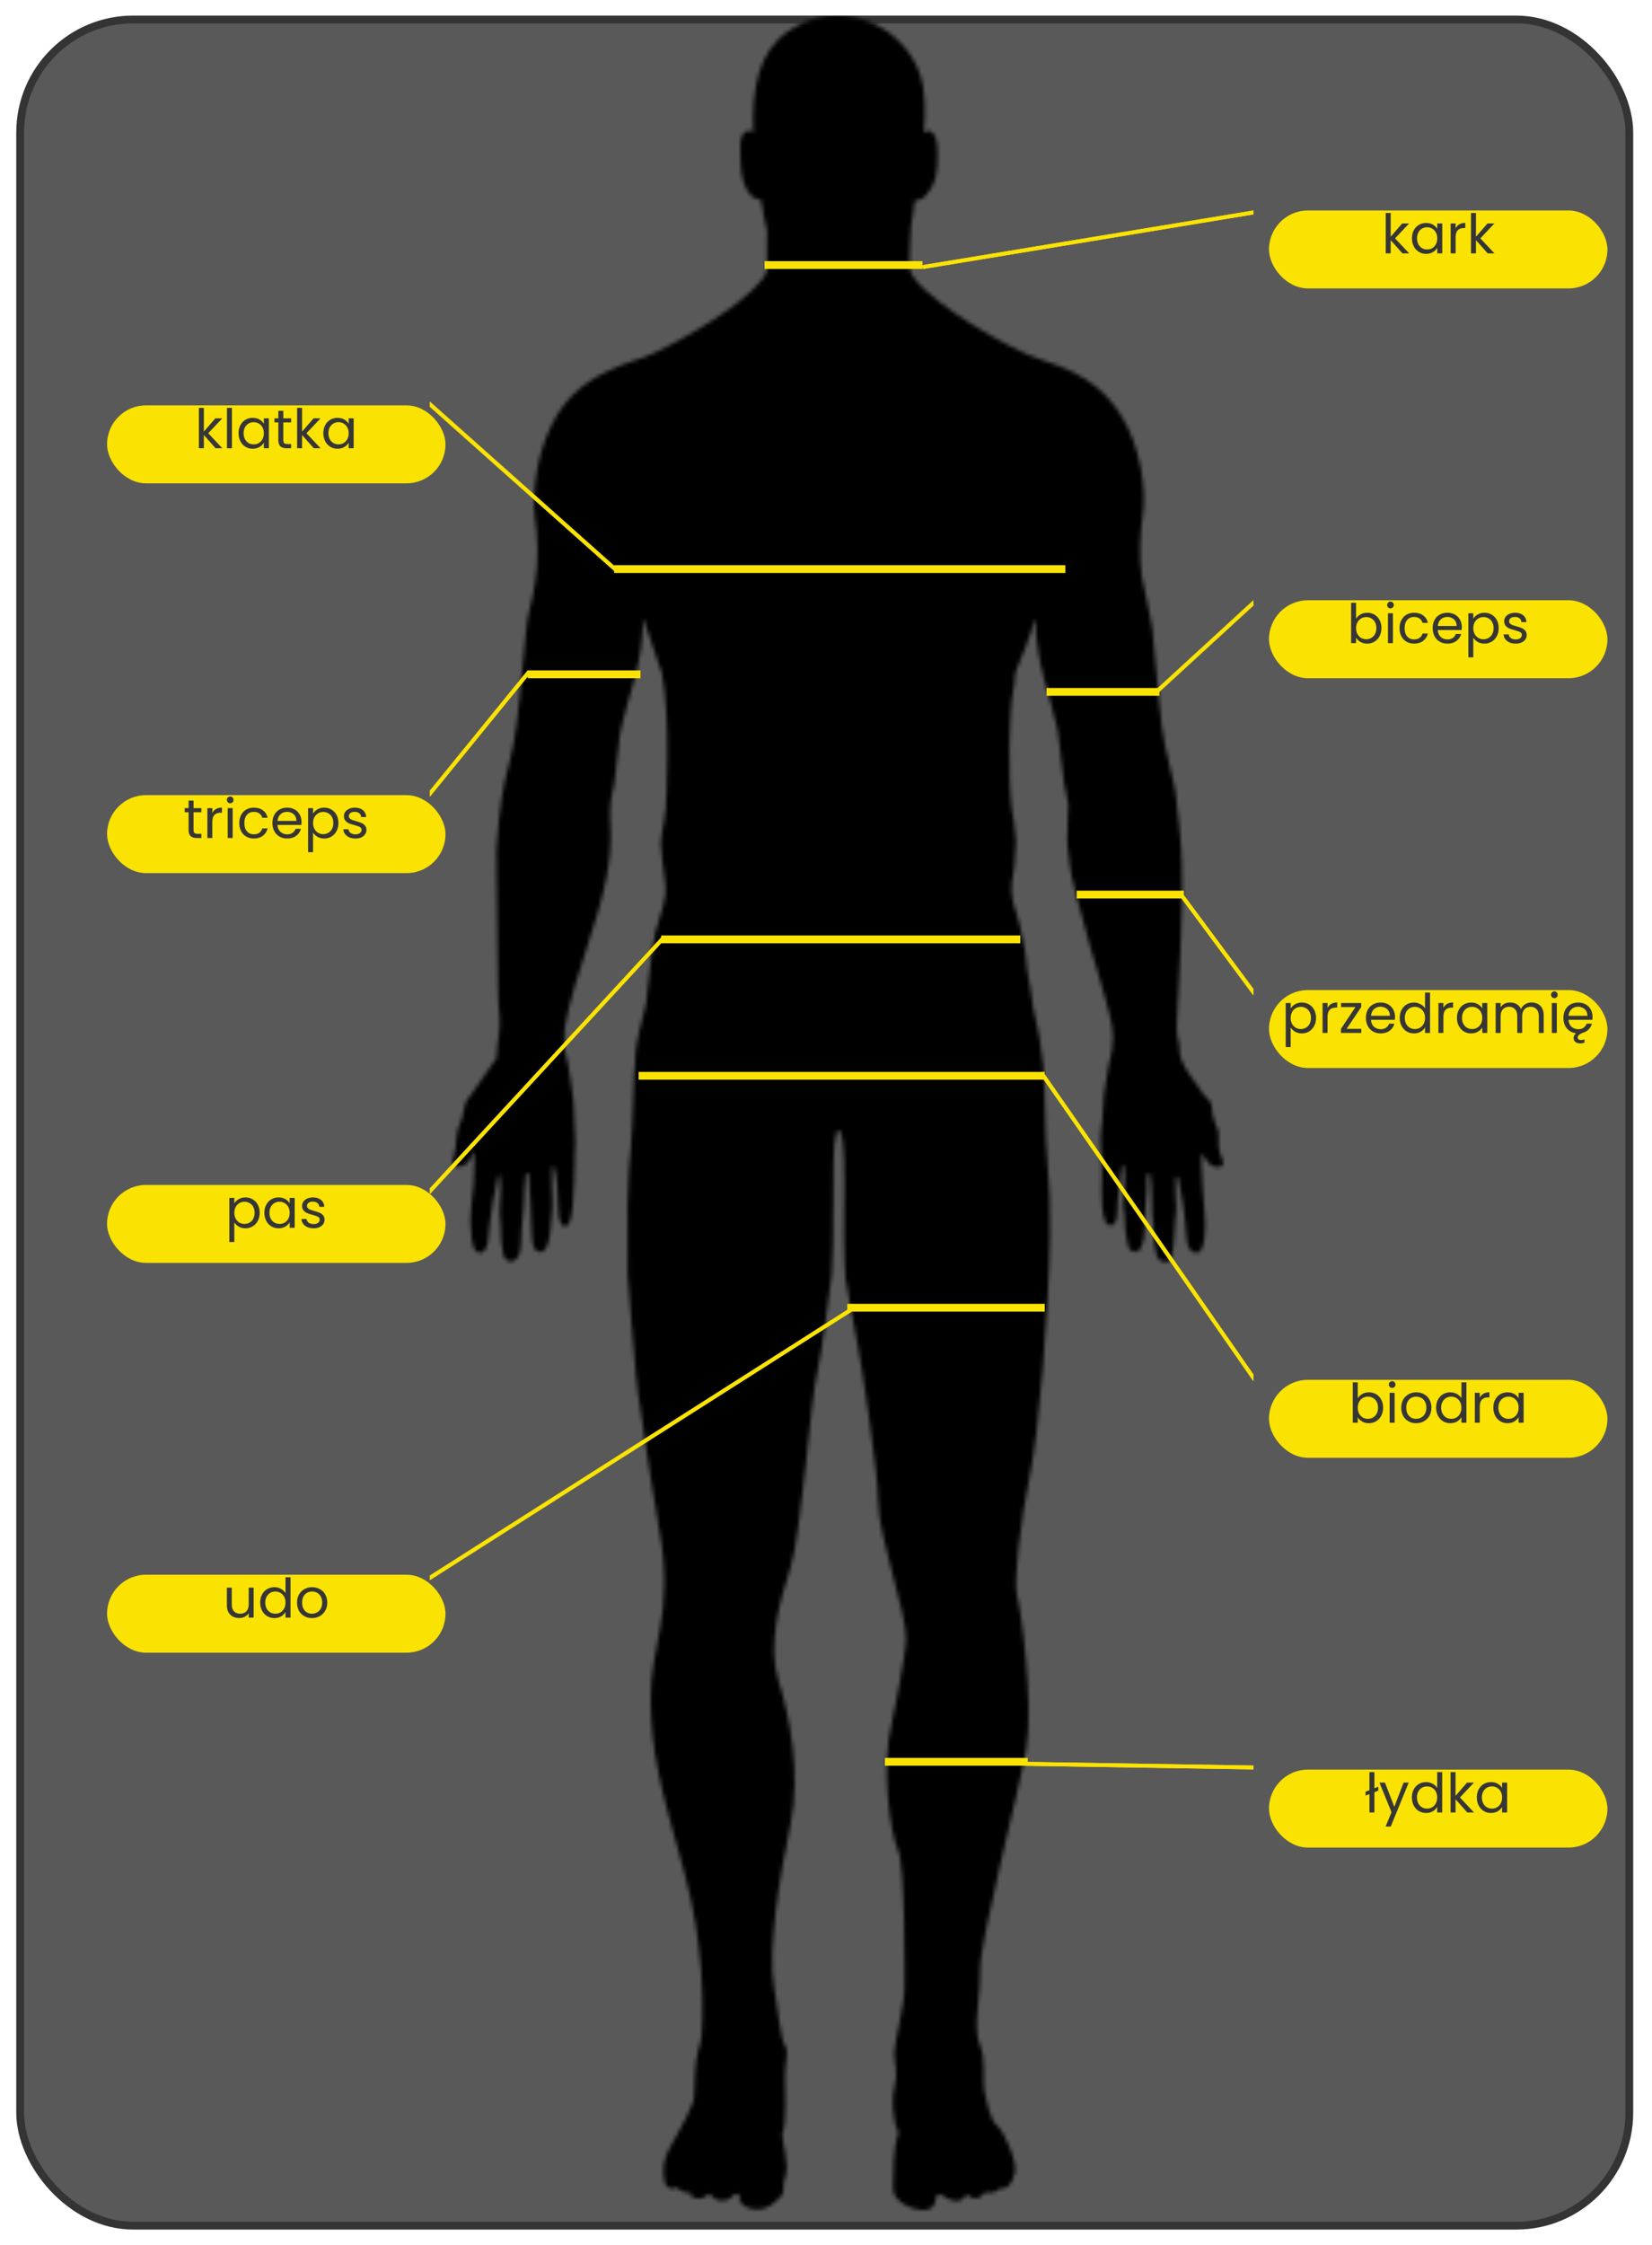 <svg width="424" height="576" viewBox="0 0 424 576" fill="none" xmlns="http://www.w3.org/2000/svg">
<g filter="url(#filter0_d)">
<rect x="5.174" y="1" width="413" height="566" rx="29" fill="#595959" stroke="#343434" stroke-width="2"/>
<g clip-path="url(#clip0)">
<mask id="path-2-inside-1" fill="white">
<path d="M216.964 323.607C215.954 310.372 218.054 284.385 214.815 286.052C214.815 286.052 214.286 288.369 214.195 289.092C213.582 294.017 214.153 315.274 213.448 323.056C213.448 323.056 210.943 343.421 209.548 349.132C208.152 354.843 205.641 389.678 202.85 398.245C200.06 406.811 196.991 418.231 199.781 427.084C202.571 435.936 205.641 450.783 202.85 464.204C200.06 477.624 196.991 496.326 198.665 505.749C199.897 512.683 200.339 519.312 201.456 520.74C202.571 522.167 201.456 525.022 201.456 528.735C201.456 532.446 202.014 540.442 200.758 543.441C200.758 545.581 202.571 551.435 201.596 554.147C200.619 556.861 201.596 558.431 200.339 559.572C199.084 560.715 196.991 563.714 192.387 562.572C189.596 561.714 189.457 559.572 189.876 559.144C190.294 558.716 188.34 559.002 188.34 559.002C187.368 560.825 183.876 561.419 182.201 558.859C181.923 558.431 180.947 560.429 178.714 560.001C176.481 559.572 177.458 558.574 177.458 558.574C177.458 558.574 174.528 558.716 173.831 557.003C173.691 557.431 172.296 558.002 171.179 556.861C170.063 555.719 170.203 552.007 170.622 550.15C171.04 548.293 172.999 545.083 173.691 543.868C174.668 542.155 178.295 535.587 178.156 533.732C178.069 532.584 178.434 523.88 179.272 521.74C180.109 519.597 180.249 517.028 180.249 514.173C180.249 511.317 180.947 495.184 175.365 475.339C169.784 455.494 167.134 445.787 166.995 432.08C166.855 418.374 172.993 410.094 169.366 389.393C165.739 368.691 164.204 354.985 163.785 353.7C163.366 352.416 161.1 323.056 161.1 323.056C160.78 291.083 161.842 296.456 162.272 284.851C163.095 262.595 162.64 266.546 165.788 253.671C166.34 249.393 166.646 245.564 167.198 241.284C167.428 239.5 167.901 237.266 168.132 235.482C171.349 224.344 171.33 226.578 169.948 216.392C169.035 209.647 170.178 210.519 170.862 203.562C170.982 202.328 172.189 180.503 169.89 168.724C168.327 164.127 166.765 159.529 165.202 154.932H165.007C165.077 166.245 161.142 174.474 159.147 184.114C158.494 188.689 158.31 192.519 157.644 197.09C157.439 198.503 157.044 199.503 156.834 200.959C155.925 207.244 157.82 209.745 155.631 221.092C153.098 234.223 147.611 245.69 145.084 258.868C144.665 261.049 144.891 263.395 144.973 265.523C145.178 266.941 145.538 267.75 145.839 269.236C146.257 271.298 146.462 273.869 146.841 275.857C147.307 278.3 147.344 281.244 147.423 284.103C147.495 286.688 147.786 288.516 147.524 291.799C147.447 292.756 147.512 304.582 146.427 308.931C145.926 310.936 144.786 310.786 144.301 310.436C142.302 307.743 144.086 301.598 142.104 295.095C141.909 295.229 141.909 295.111 141.713 295.245C141.743 296.669 141.48 298.508 141.651 300.692C141.923 304.203 141.783 305.669 141.675 307.038C141.384 310.758 141.205 313.977 140.302 315.912C139.814 316.958 138.483 317.879 137.27 316.432C136.592 315.27 136.497 313.556 136.426 311.133C136.119 300.558 136.087 303.992 135.96 301.643C135.824 299.116 135.746 297.151 135.746 297.151C135.435 297.068 135.224 297.026 134.926 297.143C134.168 304.074 134.864 302.674 133.89 311.023C133.719 312.496 133.842 315.255 133.462 317.032C132.682 320.679 129.379 320.217 129.109 317.394C129.016 316.43 128.799 315.393 128.676 314.548C128.543 313.636 128.618 312.346 128.587 311.385C128.538 309.904 128.389 308.61 128.276 307.139C128.146 305.436 129.005 300.842 128.284 297.444C128.275 297.444 127.885 297.444 127.894 297.444C127.637 298.978 127.108 301.299 126.505 304.286C126.413 304.747 126.366 305.564 126.267 306.037C125.725 308.639 125.78 310.11 125.509 311.719C125.085 314.261 125.528 314.646 124.633 316.337C123.657 318.184 122.137 317.342 121.731 316.365C121.101 314.848 120.746 312.374 120.753 309.336C120.766 303.708 121.703 302.526 121.741 295.044C121.749 293.494 121.835 292.131 121.643 290.698V291.448C120.791 292.893 120.463 294.308 118.908 295.044C118.134 295.322 117.509 295.483 116.927 295.173C116.359 294.873 115.976 294.989 116.186 293.858C116.347 292.989 116.742 291.796 116.891 290.724C117.114 289.112 117.085 287.664 117.465 285.972C117.686 284.99 118.293 283.789 118.585 282.845C119.063 281.303 119.27 279.169 119.689 278.456C120.005 277.917 120.74 277.058 121.197 276.451C121.318 276.291 124.326 271.813 125.495 270.268C126.669 268.716 127.489 267.403 127.489 267.403C127.506 263.27 128.559 260.796 128.216 256.82C127.624 249.939 128.043 257.44 127.398 214.162C129.07 190.143 131.262 196.702 133.393 174.922C134.812 160.477 135.071 155.12 135.969 152.121C136.827 149.255 138.187 141.885 137.948 136.753C137.787 133.304 137.79 131.749 137.408 129.548C136.691 125.412 136.907 114.509 141.51 105.163C145.525 97.009 151.066 93.183 158.871 89.931C164.305 87.667 163.92 88.949 173.906 83.522C179.879 80.276 194.131 71.82 196.862 65.625C196.906 59.883 196.734 60.543 196.866 55.147C196.866 55.147 195.742 50.468 195.281 47.198C192.883 47.172 191.514 44.928 190.689 42.16C189.956 39.703 190.032 35.382 190.018 34.806C189.961 32.566 189.863 30.425 191.765 29.609C192.271 29.489 192.36 29.477 192.588 29.536C192.88 29.611 193.035 29.934 193.327 30.009C192.958 18.314 194.81 9.162 202.313 4.025C215.658 -5.11 231.767 2.482 236.105 15.019C237.557 19.215 237.578 24.992 237.081 30.009H237.276C237.7 29.65 237.782 29.436 238.632 29.574C240.138 30.238 240.588 32.008 240.631 35.191C240.692 39.922 240.421 43.084 237.354 46.417C236.588 47.249 235.856 47.152 234.738 47.599C234.666 49.233 233.792 54.149 233.792 54.149C233.792 54.149 233.197 64.061 233.565 65.387C235.091 70.863 253.066 82.228 263.577 86.88C269.786 89.629 280.524 91.02 287.726 102.564C292.576 110.333 294.426 121.388 293.22 128.77C292.741 131.692 292.207 138.957 293.061 143.881C296.88 162.894 294.887 149.611 297.406 175.181C298.701 188.304 299.024 186.612 301.628 198.779C301.934 200.214 301.905 201.184 302.099 203.024C302.68 208.607 304.065 213.73 302.97 239.946C301.991 263.303 301.585 258.768 302.64 263.998C303.063 266.107 301.569 266.965 307.558 274.835C308.083 275.523 308.638 276.549 309.161 277.12C309.753 277.769 310.304 277.967 310.72 278.855C311.179 279.841 310.973 280.677 311.202 281.766C311.485 283.082 311.779 284.133 312.639 286.111C312.993 286.93 312.612 289.201 312.867 290.848C313.01 291.776 313.553 292.663 313.702 293.571C313.703 293.578 314.031 294.028 313.969 294.444C313.879 295.038 313.268 295.634 312.087 295.378C309.832 295.012 309.602 293.185 308.374 291.847C308.402 293.726 308.166 294.409 308.759 302.307C308.908 304.299 310.121 312.982 308.339 316.545C307.725 317.774 306.338 317.599 305.61 316.724C303.663 314.387 305.479 312.964 302.488 298.652C302.097 296.797 301.666 298.437 301.666 298.437C301.61 307.397 302.249 303.035 301.578 309.639C301.249 312.851 301.447 319.239 299.674 319.717C298.044 320.158 297.097 318.901 296.812 317.811C296.069 314.958 296.127 311.455 296.107 311.103C296.053 310.143 295.748 307.895 295.71 306.911C295.582 303.669 295.884 302.401 295.255 297.44C295.204 297.027 294.743 296.965 294.743 296.965C294.057 297.605 294.445 299.94 294.328 301.029C293.226 311.206 294.483 312.312 292.806 316.171C292.237 317.48 290.539 317.537 289.856 316.344C289.351 315.46 289.322 314.329 289.259 314.109C288.645 311.966 288.793 309.603 288.608 307.575C288.484 306.234 288.284 305.856 288.308 304.774C288.39 301.102 289.116 298.805 288.452 295.045C288.322 294.979 288.191 294.912 288.061 294.846C287.801 295.253 287.901 295.617 287.77 296.154C287.346 297.888 287.279 300.431 286.999 302.438C286.559 305.611 287.318 309.602 285.326 310.437C284.349 310.37 284.415 310.303 283.831 309.703C281.95 304.933 283.199 298.764 282.74 292.982C282.185 286.025 282.718 286.408 282.863 284.12C283.533 273.186 283.2 278.351 283.984 272.796C284.775 267.186 285.052 267.918 285.43 265.327C286.15 260.382 285.197 257.99 283.681 252.059C283.509 251.384 283.274 250.829 283.113 250.13C282.383 246.975 281.065 243.444 280.233 240.417C273.475 215.846 275.165 221.388 274.232 214.854C273.782 211.707 273.836 212.921 274.193 202.303C273.91 200.334 273.366 198.63 273.081 196.661C272.453 192.301 272.086 187.675 271.458 183.316C269.479 174.09 265.877 166.147 265.794 155.133C265.665 155.199 265.534 155.266 265.403 155.333C264.421 159.243 262.555 163.713 260.931 167.71C260.09 169.784 260.785 169.936 260.049 173.121C259.04 177.493 258.599 195.579 259.74 204.103C260.064 206.549 260.158 204.739 260.717 211.298C260.816 212.478 260.659 213.339 260.56 214.689C260.478 215.793 260.482 217.401 260.337 218.304C259.823 221.501 259.204 223.769 259.934 227.088C260.641 230.294 260.871 228.586 262.996 239.384C263.344 241.147 263.258 242.064 263.509 244.086C263.706 245.686 264.236 248.4 264.501 249.81C264.761 251.188 264.873 252.96 265.126 254.319C265.675 257.256 267.954 264.836 268.086 276.157C268.332 297.104 269.652 295.688 269.493 312.134C269.279 332.163 266.491 364.049 264.517 373.403C261.866 385.967 260.052 402.243 261.03 405.383C262.005 408.524 265.355 433.223 263.4 444.645C261.447 456.065 251.402 493.899 251.542 501.609C251.681 509.319 249.471 516.194 251.681 521.168C253.077 524.309 252.1 530.735 252.658 532.589C253.216 534.445 253.914 539.728 255.867 541.299C257.82 542.87 261.168 550.864 260.471 553.434C259.773 556.004 258.657 558.003 256.843 557.289C255.309 559.003 253.355 558.574 252.937 558.431C252.518 558.288 251.402 561.572 248.054 559.003C247.217 560.287 246.101 561.286 243.728 560.287C241.357 559.288 242.055 559.003 242.055 559.003L240.241 559.288C240.241 559.288 240.519 563 237.171 563C233.823 563 228.94 560.715 229.219 557.004C229.497 553.291 228.94 548.294 230.614 543.155C228.94 539.586 228.8 533.875 229.638 531.161C230.474 528.451 229.638 524.88 229.497 523.025C229.358 521.168 232.149 509.89 232.149 506.749C232.149 503.607 232.428 474.911 230.474 470.628C228.521 466.346 226.01 449.498 228.94 437.793C228.94 437.793 232.476 420.803 232.567 416.52C232.706 409.952 225.451 389.822 225.451 381.828C225.451 373.832 220.708 343.422 220.15 341.137C219.593 338.853 216.964 323.607 216.964 323.607Z"/>
</mask>
<path d="M216.964 323.607C215.954 310.372 218.054 284.385 214.815 286.052C214.815 286.052 214.286 288.369 214.195 289.092C213.582 294.017 214.153 315.274 213.448 323.056C213.448 323.056 210.943 343.421 209.548 349.132C208.152 354.843 205.641 389.678 202.85 398.245C200.06 406.811 196.991 418.231 199.781 427.084C202.571 435.936 205.641 450.783 202.85 464.204C200.06 477.624 196.991 496.326 198.665 505.749C199.897 512.683 200.339 519.312 201.456 520.74C202.571 522.167 201.456 525.022 201.456 528.735C201.456 532.446 202.014 540.442 200.758 543.441C200.758 545.581 202.571 551.435 201.596 554.147C200.619 556.861 201.596 558.431 200.339 559.572C199.084 560.715 196.991 563.714 192.387 562.572C189.596 561.714 189.457 559.572 189.876 559.144C190.294 558.716 188.34 559.002 188.34 559.002C187.368 560.825 183.876 561.419 182.201 558.859C181.923 558.431 180.947 560.429 178.714 560.001C176.481 559.572 177.458 558.574 177.458 558.574C177.458 558.574 174.528 558.716 173.831 557.003C173.691 557.431 172.296 558.002 171.179 556.861C170.063 555.719 170.203 552.007 170.622 550.15C171.04 548.293 172.999 545.083 173.691 543.868C174.668 542.155 178.295 535.587 178.156 533.732C178.069 532.584 178.434 523.88 179.272 521.74C180.109 519.597 180.249 517.028 180.249 514.173C180.249 511.317 180.947 495.184 175.365 475.339C169.784 455.494 167.134 445.787 166.995 432.08C166.855 418.374 172.993 410.094 169.366 389.393C165.739 368.691 164.204 354.985 163.785 353.7C163.366 352.416 161.1 323.056 161.1 323.056C160.78 291.083 161.842 296.456 162.272 284.851C163.095 262.595 162.64 266.546 165.788 253.671C166.34 249.393 166.646 245.564 167.198 241.284C167.428 239.5 167.901 237.266 168.132 235.482C171.349 224.344 171.33 226.578 169.948 216.392C169.035 209.647 170.178 210.519 170.862 203.562C170.982 202.328 172.189 180.503 169.89 168.724C168.327 164.127 166.765 159.529 165.202 154.932H165.007C165.077 166.245 161.142 174.474 159.147 184.114C158.494 188.689 158.31 192.519 157.644 197.09C157.439 198.503 157.044 199.503 156.834 200.959C155.925 207.244 157.82 209.745 155.631 221.092C153.098 234.223 147.611 245.69 145.084 258.868C144.665 261.049 144.891 263.395 144.973 265.523C145.178 266.941 145.538 267.75 145.839 269.236C146.257 271.298 146.462 273.869 146.841 275.857C147.307 278.3 147.344 281.244 147.423 284.103C147.495 286.688 147.786 288.516 147.524 291.799C147.447 292.756 147.512 304.582 146.427 308.931C145.926 310.936 144.786 310.786 144.301 310.436C142.302 307.743 144.086 301.598 142.104 295.095C141.909 295.229 141.909 295.111 141.713 295.245C141.743 296.669 141.48 298.508 141.651 300.692C141.923 304.203 141.783 305.669 141.675 307.038C141.384 310.758 141.205 313.977 140.302 315.912C139.814 316.958 138.483 317.879 137.27 316.432C136.592 315.27 136.497 313.556 136.426 311.133C136.119 300.558 136.087 303.992 135.96 301.643C135.824 299.116 135.746 297.151 135.746 297.151C135.435 297.068 135.224 297.026 134.926 297.143C134.168 304.074 134.864 302.674 133.89 311.023C133.719 312.496 133.842 315.255 133.462 317.032C132.682 320.679 129.379 320.217 129.109 317.394C129.016 316.43 128.799 315.393 128.676 314.548C128.543 313.636 128.618 312.346 128.587 311.385C128.538 309.904 128.389 308.61 128.276 307.139C128.146 305.436 129.005 300.842 128.284 297.444C128.275 297.444 127.885 297.444 127.894 297.444C127.637 298.978 127.108 301.299 126.505 304.286C126.413 304.747 126.366 305.564 126.267 306.037C125.725 308.639 125.78 310.11 125.509 311.719C125.085 314.261 125.528 314.646 124.633 316.337C123.657 318.184 122.137 317.342 121.731 316.365C121.101 314.848 120.746 312.374 120.753 309.336C120.766 303.708 121.703 302.526 121.741 295.044C121.749 293.494 121.835 292.131 121.643 290.698V291.448C120.791 292.893 120.463 294.308 118.908 295.044C118.134 295.322 117.509 295.483 116.927 295.173C116.359 294.873 115.976 294.989 116.186 293.858C116.347 292.989 116.742 291.796 116.891 290.724C117.114 289.112 117.085 287.664 117.465 285.972C117.686 284.99 118.293 283.789 118.585 282.845C119.063 281.303 119.27 279.169 119.689 278.456C120.005 277.917 120.74 277.058 121.197 276.451C121.318 276.291 124.326 271.813 125.495 270.268C126.669 268.716 127.489 267.403 127.489 267.403C127.506 263.27 128.559 260.796 128.216 256.82C127.624 249.939 128.043 257.44 127.398 214.162C129.07 190.143 131.262 196.702 133.393 174.922C134.812 160.477 135.071 155.12 135.969 152.121C136.827 149.255 138.187 141.885 137.948 136.753C137.787 133.304 137.79 131.749 137.408 129.548C136.691 125.412 136.907 114.509 141.51 105.163C145.525 97.009 151.066 93.183 158.871 89.931C164.305 87.667 163.92 88.949 173.906 83.522C179.879 80.276 194.131 71.82 196.862 65.625C196.906 59.883 196.734 60.543 196.866 55.147C196.866 55.147 195.742 50.468 195.281 47.198C192.883 47.172 191.514 44.928 190.689 42.16C189.956 39.703 190.032 35.382 190.018 34.806C189.961 32.566 189.863 30.425 191.765 29.609C192.271 29.489 192.36 29.477 192.588 29.536C192.88 29.611 193.035 29.934 193.327 30.009C192.958 18.314 194.81 9.162 202.313 4.025C215.658 -5.11 231.767 2.482 236.105 15.019C237.557 19.215 237.578 24.992 237.081 30.009H237.276C237.7 29.65 237.782 29.436 238.632 29.574C240.138 30.238 240.588 32.008 240.631 35.191C240.692 39.922 240.421 43.084 237.354 46.417C236.588 47.249 235.856 47.152 234.738 47.599C234.666 49.233 233.792 54.149 233.792 54.149C233.792 54.149 233.197 64.061 233.565 65.387C235.091 70.863 253.066 82.228 263.577 86.88C269.786 89.629 280.524 91.02 287.726 102.564C292.576 110.333 294.426 121.388 293.22 128.77C292.741 131.692 292.207 138.957 293.061 143.881C296.88 162.894 294.887 149.611 297.406 175.181C298.701 188.304 299.024 186.612 301.628 198.779C301.934 200.214 301.905 201.184 302.099 203.024C302.68 208.607 304.065 213.73 302.97 239.946C301.991 263.303 301.585 258.768 302.64 263.998C303.063 266.107 301.569 266.965 307.558 274.835C308.083 275.523 308.638 276.549 309.161 277.12C309.753 277.769 310.304 277.967 310.72 278.855C311.179 279.841 310.973 280.677 311.202 281.766C311.485 283.082 311.779 284.133 312.639 286.111C312.993 286.93 312.612 289.201 312.867 290.848C313.01 291.776 313.553 292.663 313.702 293.571C313.703 293.578 314.031 294.028 313.969 294.444C313.879 295.038 313.268 295.634 312.087 295.378C309.832 295.012 309.602 293.185 308.374 291.847C308.402 293.726 308.166 294.409 308.759 302.307C308.908 304.299 310.121 312.982 308.339 316.545C307.725 317.774 306.338 317.599 305.61 316.724C303.663 314.387 305.479 312.964 302.488 298.652C302.097 296.797 301.666 298.437 301.666 298.437C301.61 307.397 302.249 303.035 301.578 309.639C301.249 312.851 301.447 319.239 299.674 319.717C298.044 320.158 297.097 318.901 296.812 317.811C296.069 314.958 296.127 311.455 296.107 311.103C296.053 310.143 295.748 307.895 295.71 306.911C295.582 303.669 295.884 302.401 295.255 297.44C295.204 297.027 294.743 296.965 294.743 296.965C294.057 297.605 294.445 299.94 294.328 301.029C293.226 311.206 294.483 312.312 292.806 316.171C292.237 317.48 290.539 317.537 289.856 316.344C289.351 315.46 289.322 314.329 289.259 314.109C288.645 311.966 288.793 309.603 288.608 307.575C288.484 306.234 288.284 305.856 288.308 304.774C288.39 301.102 289.116 298.805 288.452 295.045C288.322 294.979 288.191 294.912 288.061 294.846C287.801 295.253 287.901 295.617 287.77 296.154C287.346 297.888 287.279 300.431 286.999 302.438C286.559 305.611 287.318 309.602 285.326 310.437C284.349 310.37 284.415 310.303 283.831 309.703C281.95 304.933 283.199 298.764 282.74 292.982C282.185 286.025 282.718 286.408 282.863 284.12C283.533 273.186 283.2 278.351 283.984 272.796C284.775 267.186 285.052 267.918 285.43 265.327C286.15 260.382 285.197 257.99 283.681 252.059C283.509 251.384 283.274 250.829 283.113 250.13C282.383 246.975 281.065 243.444 280.233 240.417C273.475 215.846 275.165 221.388 274.232 214.854C273.782 211.707 273.836 212.921 274.193 202.303C273.91 200.334 273.366 198.63 273.081 196.661C272.453 192.301 272.086 187.675 271.458 183.316C269.479 174.09 265.877 166.147 265.794 155.133C265.665 155.199 265.534 155.266 265.403 155.333C264.421 159.243 262.555 163.713 260.931 167.71C260.09 169.784 260.785 169.936 260.049 173.121C259.04 177.493 258.599 195.579 259.74 204.103C260.064 206.549 260.158 204.739 260.717 211.298C260.816 212.478 260.659 213.339 260.56 214.689C260.478 215.793 260.482 217.401 260.337 218.304C259.823 221.501 259.204 223.769 259.934 227.088C260.641 230.294 260.871 228.586 262.996 239.384C263.344 241.147 263.258 242.064 263.509 244.086C263.706 245.686 264.236 248.4 264.501 249.81C264.761 251.188 264.873 252.96 265.126 254.319C265.675 257.256 267.954 264.836 268.086 276.157C268.332 297.104 269.652 295.688 269.493 312.134C269.279 332.163 266.491 364.049 264.517 373.403C261.866 385.967 260.052 402.243 261.03 405.383C262.005 408.524 265.355 433.223 263.4 444.645C261.447 456.065 251.402 493.899 251.542 501.609C251.681 509.319 249.471 516.194 251.681 521.168C253.077 524.309 252.1 530.735 252.658 532.589C253.216 534.445 253.914 539.728 255.867 541.299C257.82 542.87 261.168 550.864 260.471 553.434C259.773 556.004 258.657 558.003 256.843 557.289C255.309 559.003 253.355 558.574 252.937 558.431C252.518 558.288 251.402 561.572 248.054 559.003C247.217 560.287 246.101 561.286 243.728 560.287C241.357 559.288 242.055 559.003 242.055 559.003L240.241 559.288C240.241 559.288 240.519 563 237.171 563C233.823 563 228.94 560.715 229.219 557.004C229.497 553.291 228.94 548.294 230.614 543.155C228.94 539.586 228.8 533.875 229.638 531.161C230.474 528.451 229.638 524.88 229.497 523.025C229.358 521.168 232.149 509.89 232.149 506.749C232.149 503.607 232.428 474.911 230.474 470.628C228.521 466.346 226.01 449.498 228.94 437.793C228.94 437.793 232.476 420.803 232.567 416.52C232.706 409.952 225.451 389.822 225.451 381.828C225.451 373.832 220.708 343.422 220.15 341.137C219.593 338.853 216.964 323.607 216.964 323.607Z" fill="black" stroke="black" stroke-width="2" mask="url(#path-2-inside-1)"/>
<path d="M135.43 169H164.384" stroke="#FAE303" stroke-width="2"/>
<path d="M276.337 225.5H303.843" stroke="#FAE303" stroke-width="2"/>
<path d="M227.116 448H263.791" stroke="#FAE303" stroke-width="2"/>
<path d="M163.901 272H216.017H268.134M169.692 237H261.86M217.465 331.5H268.134" stroke="#FAE303" stroke-width="2"/>
<line x1="196.232" y1="64" x2="236.767" y2="64" stroke="#FAE303" stroke-width="2"/>
<path d="M157.628 142H273.442" stroke="#FAE303" stroke-width="2"/>
<path d="M268.616 173.5H297.57" stroke="#FAE303" stroke-width="2"/>
<line y1="-0.5" x2="86.076" y2="-0.5" transform="matrix(-0.987 0.163 -0.152 -0.988 321.698 50)" stroke="#FAE303"/>
<line y1="-0.5" x2="86.076" y2="-0.5" transform="matrix(-0.987 0.163 -0.152 -0.988 321.698 50)" stroke="#FAE303"/>
<line y1="-0.5" x2="64.635" y2="-0.5" transform="matrix(-0.747 -0.665 0.639 -0.769 158.593 142)" stroke="#FAE303"/>
<line y1="-0.5" x2="64.635" y2="-0.5" transform="matrix(-0.747 -0.665 0.639 -0.769 158.593 142)" stroke="#FAE303"/>
<line y1="-0.5" x2="41.268" y2="-0.5" transform="matrix(-0.631 0.775 -0.753 -0.658 135.43 168)" stroke="#FAE303"/>
<line y1="-0.5" x2="41.268" y2="-0.5" transform="matrix(-0.631 0.775 -0.753 -0.658 135.43 168)" stroke="#FAE303"/>
<line y1="-0.5" x2="89.738" y2="-0.5" transform="matrix(-0.678 0.735 -0.711 -0.703 170.174 236)" stroke="#FAE303"/>
<line y1="-0.5" x2="89.738" y2="-0.5" transform="matrix(-0.678 0.735 -0.711 -0.703 170.174 236)" stroke="#FAE303"/>
<line y1="-0.5" x2="96.267" y2="-0.5" transform="matrix(-0.571 -0.821 0.801 -0.599 322.663 350)" stroke="#FAE303"/>
<line y1="-0.5" x2="96.267" y2="-0.5" transform="matrix(-0.571 -0.821 0.801 -0.599 322.663 350)" stroke="#FAE303"/>
<path d="M261.86 448.5L324.601 449.5" stroke="#FAE303"/>
<path d="M261.86 448.5L324.601 449.5" stroke="#FAE303"/>
<line y1="-0.5" x2="34.039" y2="-0.5" transform="matrix(-0.737 0.676 -0.649 -0.761 321.698 150)" stroke="#FAE303"/>
<line y1="-0.5" x2="34.039" y2="-0.5" transform="matrix(-0.737 0.676 -0.649 -0.761 321.698 150)" stroke="#FAE303"/>
<line y1="-0.5" x2="32.382" y2="-0.5" transform="matrix(-0.596 -0.803 0.782 -0.623 322.663 251)" stroke="#FAE303"/>
<line y1="-0.5" x2="32.382" y2="-0.5" transform="matrix(-0.596 -0.803 0.782 -0.623 322.663 251)" stroke="#FAE303"/>
<line y1="-0.5" x2="130.404" y2="-0.5" transform="matrix(0.844 -0.537 0.51 0.86 109.372 402)" stroke="#FAE303"/>
<line y1="-0.5" x2="130.404" y2="-0.5" transform="matrix(0.844 -0.537 0.51 0.86 109.372 402)" stroke="#FAE303"/>
</g>
<g filter="url(#filter1_d)">
<g filter="url(#filter2_d)">
<rect x="321.698" y="40" width="86.861" height="20" rx="10" fill="#FAE303"/>
</g>
<path d="M355.943 55L352.933 51.612V55H351.659V44.64H352.933V50.73L355.887 47.328H357.665L354.053 51.15L357.679 55H355.943ZM358.388 51.136C358.388 50.352 358.547 49.666 358.864 49.078C359.182 48.481 359.616 48.019 360.166 47.692C360.726 47.365 361.347 47.202 362.028 47.202C362.7 47.202 363.284 47.347 363.778 47.636C364.273 47.925 364.642 48.289 364.884 48.728V47.328H366.172V55H364.884V53.572C364.632 54.02 364.254 54.393 363.75 54.692C363.256 54.981 362.677 55.126 362.014 55.126C361.333 55.126 360.717 54.958 360.166 54.622C359.616 54.286 359.182 53.815 358.864 53.208C358.547 52.601 358.388 51.911 358.388 51.136ZM364.884 51.15C364.884 50.571 364.768 50.067 364.534 49.638C364.301 49.209 363.984 48.882 363.582 48.658C363.19 48.425 362.756 48.308 362.28 48.308C361.804 48.308 361.37 48.42 360.978 48.644C360.586 48.868 360.274 49.195 360.04 49.624C359.807 50.053 359.69 50.557 359.69 51.136C359.69 51.724 359.807 52.237 360.04 52.676C360.274 53.105 360.586 53.437 360.978 53.67C361.37 53.894 361.804 54.006 362.28 54.006C362.756 54.006 363.19 53.894 363.582 53.67C363.984 53.437 364.301 53.105 364.534 52.676C364.768 52.237 364.884 51.729 364.884 51.15ZM369.599 48.574C369.823 48.135 370.14 47.795 370.551 47.552C370.971 47.309 371.48 47.188 372.077 47.188V48.504H371.741C370.313 48.504 369.599 49.279 369.599 50.828V55H368.325V47.328H369.599V48.574ZM377.832 55L374.822 51.612V55H373.548V44.64H374.822V50.73L377.776 47.328H379.554L375.942 51.15L379.568 55H377.832Z" fill="#363636"/>
</g>
<g filter="url(#filter3_d)">
<g filter="url(#filter4_d)">
<rect x="23.477" y="90" width="86.861" height="20" rx="10" fill="#FAE303"/>
</g>
<path d="M51.331 105L48.321 101.612V105H47.047V94.64H48.321V100.73L51.275 97.328H53.053L49.441 101.15L53.067 105H51.331ZM55.526 94.64V105H54.252V94.64H55.526ZM57.221 101.136C57.221 100.352 57.38 99.666 57.697 99.078C58.014 98.481 58.448 98.019 58.999 97.692C59.559 97.365 60.18 97.202 60.861 97.202C61.533 97.202 62.116 97.347 62.611 97.636C63.106 97.925 63.474 98.289 63.717 98.728V97.328H65.005V105H63.717V103.572C63.465 104.02 63.087 104.393 62.583 104.692C62.088 104.981 61.51 105.126 60.847 105.126C60.166 105.126 59.55 104.958 58.999 104.622C58.448 104.286 58.014 103.815 57.697 103.208C57.38 102.601 57.221 101.911 57.221 101.136ZM63.717 101.15C63.717 100.571 63.6 100.067 63.367 99.638C63.134 99.209 62.816 98.882 62.415 98.658C62.023 98.425 61.589 98.308 61.113 98.308C60.637 98.308 60.203 98.42 59.811 98.644C59.419 98.868 59.106 99.195 58.873 99.624C58.64 100.053 58.523 100.557 58.523 101.136C58.523 101.724 58.64 102.237 58.873 102.676C59.106 103.105 59.419 103.437 59.811 103.67C60.203 103.894 60.637 104.006 61.113 104.006C61.589 104.006 62.023 103.894 62.415 103.67C62.816 103.437 63.134 103.105 63.367 102.676C63.6 102.237 63.717 101.729 63.717 101.15ZM68.712 98.378V102.9C68.712 103.273 68.791 103.539 68.95 103.698C69.109 103.847 69.384 103.922 69.776 103.922H70.714V105H69.566C68.857 105 68.325 104.837 67.97 104.51C67.615 104.183 67.438 103.647 67.438 102.9V98.378H66.444V97.328H67.438V95.396H68.712V97.328H70.714V98.378H68.712ZM76.541 105L73.531 101.612V105H72.257V94.64H73.531V100.73L76.486 97.328H78.263L74.651 101.15L78.278 105H76.541ZM78.987 101.136C78.987 100.352 79.145 99.666 79.463 99.078C79.78 98.481 80.214 98.019 80.765 97.692C81.325 97.365 81.945 97.202 82.627 97.202C83.299 97.202 83.882 97.347 84.377 97.636C84.871 97.925 85.24 98.289 85.483 98.728V97.328H86.771V105H85.483V103.572C85.231 104.02 84.853 104.393 84.349 104.692C83.854 104.981 83.275 105.126 82.613 105.126C81.931 105.126 81.315 104.958 80.765 104.622C80.214 104.286 79.78 103.815 79.463 103.208C79.145 102.601 78.987 101.911 78.987 101.136ZM85.483 101.15C85.483 100.571 85.366 100.067 85.133 99.638C84.899 99.209 84.582 98.882 84.181 98.658C83.789 98.425 83.355 98.308 82.879 98.308C82.403 98.308 81.969 98.42 81.577 98.644C81.185 98.868 80.872 99.195 80.639 99.624C80.405 100.053 80.289 100.557 80.289 101.136C80.289 101.724 80.405 102.237 80.639 102.676C80.872 103.105 81.185 103.437 81.577 103.67C81.969 103.894 82.403 104.006 82.879 104.006C83.355 104.006 83.789 103.894 84.181 103.67C84.582 103.437 84.899 103.105 85.133 102.676C85.366 102.237 85.483 101.729 85.483 101.15Z" fill="#363636"/>
</g>
<g filter="url(#filter5_d)">
<g filter="url(#filter6_d)">
<rect x="321.698" y="140" width="86.861" height="20" rx="10" fill="#FAE303"/>
</g>
<path d="M344.046 148.756C344.308 148.299 344.69 147.925 345.194 147.636C345.698 147.347 346.272 147.202 346.916 147.202C347.607 147.202 348.228 147.365 348.778 147.692C349.329 148.019 349.763 148.481 350.08 149.078C350.398 149.666 350.556 150.352 350.556 151.136C350.556 151.911 350.398 152.601 350.08 153.208C349.763 153.815 349.324 154.286 348.764 154.622C348.214 154.958 347.598 155.126 346.916 155.126C346.254 155.126 345.67 154.981 345.166 154.692C344.672 154.403 344.298 154.034 344.046 153.586V155H342.772V144.64H344.046V148.756ZM349.254 151.136C349.254 150.557 349.138 150.053 348.904 149.624C348.671 149.195 348.354 148.868 347.952 148.644C347.56 148.42 347.126 148.308 346.65 148.308C346.184 148.308 345.75 148.425 345.348 148.658C344.956 148.882 344.639 149.213 344.396 149.652C344.163 150.081 344.046 150.581 344.046 151.15C344.046 151.729 344.163 152.237 344.396 152.676C344.639 153.105 344.956 153.437 345.348 153.67C345.75 153.894 346.184 154.006 346.65 154.006C347.126 154.006 347.56 153.894 347.952 153.67C348.354 153.437 348.671 153.105 348.904 152.676C349.138 152.237 349.254 151.724 349.254 151.136ZM352.891 146.082C352.649 146.082 352.443 145.998 352.275 145.83C352.107 145.662 352.023 145.457 352.023 145.214C352.023 144.971 352.107 144.766 352.275 144.598C352.443 144.43 352.649 144.346 352.891 144.346C353.125 144.346 353.321 144.43 353.479 144.598C353.647 144.766 353.731 144.971 353.731 145.214C353.731 145.457 353.647 145.662 353.479 145.83C353.321 145.998 353.125 146.082 352.891 146.082ZM353.507 147.328V155H352.233V147.328H353.507ZM355.203 151.15C355.203 150.357 355.361 149.666 355.679 149.078C355.996 148.481 356.435 148.019 356.995 147.692C357.564 147.365 358.213 147.202 358.941 147.202C359.883 147.202 360.658 147.431 361.265 147.888C361.881 148.345 362.287 148.98 362.483 149.792H361.111C360.98 149.325 360.723 148.957 360.341 148.686C359.967 148.415 359.501 148.28 358.941 148.28C358.213 148.28 357.625 148.532 357.177 149.036C356.729 149.531 356.505 150.235 356.505 151.15C356.505 152.074 356.729 152.788 357.177 153.292C357.625 153.796 358.213 154.048 358.941 154.048C359.501 154.048 359.967 153.917 360.341 153.656C360.714 153.395 360.971 153.021 361.111 152.536H362.483C362.277 153.32 361.867 153.95 361.251 154.426C360.635 154.893 359.865 155.126 358.941 155.126C358.213 155.126 357.564 154.963 356.995 154.636C356.435 154.309 355.996 153.847 355.679 153.25C355.361 152.653 355.203 151.953 355.203 151.15ZM371.183 150.87C371.183 151.113 371.169 151.369 371.141 151.64H365.009C365.055 152.396 365.312 152.989 365.779 153.418C366.255 153.838 366.829 154.048 367.501 154.048C368.051 154.048 368.509 153.922 368.873 153.67C369.246 153.409 369.507 153.063 369.657 152.634H371.029C370.823 153.371 370.413 153.973 369.797 154.44C369.181 154.897 368.415 155.126 367.501 155.126C366.773 155.126 366.119 154.963 365.541 154.636C364.971 154.309 364.523 153.847 364.197 153.25C363.87 152.643 363.707 151.943 363.707 151.15C363.707 150.357 363.865 149.661 364.183 149.064C364.5 148.467 364.943 148.009 365.513 147.692C366.091 147.365 366.754 147.202 367.501 147.202C368.229 147.202 368.873 147.361 369.433 147.678C369.993 147.995 370.422 148.434 370.721 148.994C371.029 149.545 371.183 150.17 371.183 150.87ZM369.867 150.604C369.867 150.119 369.759 149.703 369.545 149.358C369.33 149.003 369.036 148.737 368.663 148.56C368.299 148.373 367.893 148.28 367.445 148.28C366.801 148.28 366.25 148.485 365.793 148.896C365.345 149.307 365.088 149.876 365.023 150.604H369.867ZM374.138 148.742C374.39 148.303 374.764 147.939 375.258 147.65C375.762 147.351 376.346 147.202 377.008 147.202C377.69 147.202 378.306 147.365 378.856 147.692C379.416 148.019 379.855 148.481 380.172 149.078C380.49 149.666 380.648 150.352 380.648 151.136C380.648 151.911 380.49 152.601 380.172 153.208C379.855 153.815 379.416 154.286 378.856 154.622C378.306 154.958 377.69 155.126 377.008 155.126C376.355 155.126 375.776 154.981 375.272 154.692C374.778 154.393 374.4 154.025 374.138 153.586V158.64H372.864V147.328H374.138V148.742ZM379.346 151.136C379.346 150.557 379.23 150.053 378.996 149.624C378.763 149.195 378.446 148.868 378.044 148.644C377.652 148.42 377.218 148.308 376.742 148.308C376.276 148.308 375.842 148.425 375.44 148.658C375.048 148.882 374.731 149.213 374.488 149.652C374.255 150.081 374.138 150.581 374.138 151.15C374.138 151.729 374.255 152.237 374.488 152.676C374.731 153.105 375.048 153.437 375.44 153.67C375.842 153.894 376.276 154.006 376.742 154.006C377.218 154.006 377.652 153.894 378.044 153.67C378.446 153.437 378.763 153.105 378.996 152.676C379.23 152.237 379.346 151.724 379.346 151.136ZM385.041 155.126C384.453 155.126 383.926 155.028 383.459 154.832C382.992 154.627 382.624 154.347 382.353 153.992C382.082 153.628 381.933 153.213 381.905 152.746H383.221C383.258 153.129 383.436 153.441 383.753 153.684C384.08 153.927 384.504 154.048 385.027 154.048C385.512 154.048 385.895 153.941 386.175 153.726C386.455 153.511 386.595 153.241 386.595 152.914C386.595 152.578 386.446 152.331 386.147 152.172C385.848 152.004 385.386 151.841 384.761 151.682C384.192 151.533 383.725 151.383 383.361 151.234C383.006 151.075 382.698 150.847 382.437 150.548C382.185 150.24 382.059 149.839 382.059 149.344C382.059 148.952 382.176 148.593 382.409 148.266C382.642 147.939 382.974 147.683 383.403 147.496C383.832 147.3 384.322 147.202 384.873 147.202C385.722 147.202 386.408 147.417 386.931 147.846C387.454 148.275 387.734 148.863 387.771 149.61H386.497C386.469 149.209 386.306 148.887 386.007 148.644C385.718 148.401 385.326 148.28 384.831 148.28C384.374 148.28 384.01 148.378 383.739 148.574C383.468 148.77 383.333 149.027 383.333 149.344C383.333 149.596 383.412 149.806 383.571 149.974C383.739 150.133 383.944 150.263 384.187 150.366C384.439 150.459 384.784 150.567 385.223 150.688C385.774 150.837 386.222 150.987 386.567 151.136C386.912 151.276 387.206 151.491 387.449 151.78C387.701 152.069 387.832 152.447 387.841 152.914C387.841 153.334 387.724 153.712 387.491 154.048C387.258 154.384 386.926 154.65 386.497 154.846C386.077 155.033 385.592 155.126 385.041 155.126Z" fill="#363636"/>
</g>
<g filter="url(#filter7_d)">
<g filter="url(#filter8_d)">
<rect x="321.698" y="440" width="86.861" height="20" rx="10" fill="#FAE303"/>
</g>
<path d="M349.751 449.4L348.757 449.792V455H347.483V450.282L346.489 450.674V449.666L347.483 449.288V444.64H348.757V448.784L349.751 448.406V449.4ZM357.563 447.328L352.943 458.612H351.627L353.139 454.916L350.045 447.328H351.459L353.867 453.544L356.247 447.328H357.563ZM358.368 451.136C358.368 450.352 358.526 449.666 358.844 449.078C359.161 448.481 359.595 448.019 360.146 447.692C360.706 447.365 361.331 447.202 362.022 447.202C362.619 447.202 363.174 447.342 363.688 447.622C364.201 447.893 364.593 448.252 364.864 448.7V444.64H366.152V455H364.864V453.558C364.612 454.015 364.238 454.393 363.744 454.692C363.249 454.981 362.67 455.126 362.008 455.126C361.326 455.126 360.706 454.958 360.146 454.622C359.595 454.286 359.161 453.815 358.844 453.208C358.526 452.601 358.368 451.911 358.368 451.136ZM364.864 451.15C364.864 450.571 364.747 450.067 364.514 449.638C364.28 449.209 363.963 448.882 363.562 448.658C363.17 448.425 362.736 448.308 362.26 448.308C361.784 448.308 361.35 448.42 360.958 448.644C360.566 448.868 360.253 449.195 360.02 449.624C359.786 450.053 359.67 450.557 359.67 451.136C359.67 451.724 359.786 452.237 360.02 452.676C360.253 453.105 360.566 453.437 360.958 453.67C361.35 453.894 361.784 454.006 362.26 454.006C362.736 454.006 363.17 453.894 363.562 453.67C363.963 453.437 364.28 453.105 364.514 452.676C364.747 452.237 364.864 451.729 364.864 451.15ZM372.589 455L369.579 451.612V455H368.305V444.64H369.579V450.73L372.533 447.328H374.311L370.699 451.15L374.325 455H372.589ZM375.034 451.136C375.034 450.352 375.192 449.666 375.51 449.078C375.827 448.481 376.261 448.019 376.812 447.692C377.372 447.365 377.992 447.202 378.674 447.202C379.346 447.202 379.929 447.347 380.424 447.636C380.918 447.925 381.287 448.289 381.53 448.728V447.328H382.818V455H381.53V453.572C381.278 454.02 380.9 454.393 380.396 454.692C379.901 454.981 379.322 455.126 378.66 455.126C377.978 455.126 377.362 454.958 376.812 454.622C376.261 454.286 375.827 453.815 375.51 453.208C375.192 452.601 375.034 451.911 375.034 451.136ZM381.53 451.15C381.53 450.571 381.413 450.067 381.18 449.638C380.946 449.209 380.629 448.882 380.228 448.658C379.836 448.425 379.402 448.308 378.926 448.308C378.45 448.308 378.016 448.42 377.624 448.644C377.232 448.868 376.919 449.195 376.686 449.624C376.452 450.053 376.336 450.557 376.336 451.136C376.336 451.724 376.452 452.237 376.686 452.676C376.919 453.105 377.232 453.437 377.624 453.67C378.016 453.894 378.45 454.006 378.926 454.006C379.402 454.006 379.836 453.894 380.228 453.67C380.629 453.437 380.946 453.105 381.18 452.676C381.413 452.237 381.53 451.729 381.53 451.15Z" fill="#363636"/>
</g>
<g filter="url(#filter9_d)">
<g filter="url(#filter10_d)">
<rect x="23.477" y="390" width="86.861" height="20" rx="10" fill="#FAE303"/>
</g>
<path d="M61.103 397.328V405H59.83V403.866C59.587 404.258 59.246 404.566 58.807 404.79C58.378 405.005 57.902 405.112 57.38 405.112C56.782 405.112 56.245 404.991 55.77 404.748C55.294 404.496 54.916 404.123 54.636 403.628C54.365 403.133 54.23 402.531 54.23 401.822V397.328H55.489V401.654C55.489 402.41 55.681 402.993 56.063 403.404C56.446 403.805 56.969 404.006 57.632 404.006C58.313 404.006 58.849 403.796 59.242 403.376C59.633 402.956 59.83 402.345 59.83 401.542V397.328H61.103ZM62.779 401.136C62.779 400.352 62.937 399.666 63.255 399.078C63.572 398.481 64.006 398.019 64.557 397.692C65.117 397.365 65.742 397.202 66.433 397.202C67.03 397.202 67.585 397.342 68.099 397.622C68.612 397.893 69.004 398.252 69.275 398.7V394.64H70.563V405H69.275V403.558C69.023 404.015 68.649 404.393 68.155 404.692C67.66 404.981 67.081 405.126 66.419 405.126C65.737 405.126 65.117 404.958 64.557 404.622C64.006 404.286 63.572 403.815 63.255 403.208C62.937 402.601 62.779 401.911 62.779 401.136ZM69.275 401.15C69.275 400.571 69.158 400.067 68.925 399.638C68.691 399.209 68.374 398.882 67.973 398.658C67.581 398.425 67.147 398.308 66.671 398.308C66.195 398.308 65.761 398.42 65.369 398.644C64.977 398.868 64.664 399.195 64.431 399.624C64.197 400.053 64.081 400.557 64.081 401.136C64.081 401.724 64.197 402.237 64.431 402.676C64.664 403.105 64.977 403.437 65.369 403.67C65.761 403.894 66.195 404.006 66.671 404.006C67.147 404.006 67.581 403.894 67.973 403.67C68.374 403.437 68.691 403.105 68.925 402.676C69.158 402.237 69.275 401.729 69.275 401.15ZM76.061 405.126C75.343 405.126 74.689 404.963 74.102 404.636C73.523 404.309 73.066 403.847 72.73 403.25C72.403 402.643 72.24 401.943 72.24 401.15C72.24 400.366 72.407 399.675 72.743 399.078C73.089 398.471 73.555 398.009 74.144 397.692C74.731 397.365 75.389 397.202 76.118 397.202C76.846 397.202 77.504 397.365 78.091 397.692C78.68 398.009 79.141 398.467 79.478 399.064C79.823 399.661 79.996 400.357 79.996 401.15C79.996 401.943 79.818 402.643 79.463 403.25C79.118 403.847 78.647 404.309 78.049 404.636C77.452 404.963 76.79 405.126 76.061 405.126ZM76.061 404.006C76.519 404.006 76.948 403.899 77.35 403.684C77.751 403.469 78.073 403.147 78.316 402.718C78.567 402.289 78.694 401.766 78.694 401.15C78.694 400.534 78.572 400.011 78.329 399.582C78.087 399.153 77.769 398.835 77.377 398.63C76.986 398.415 76.561 398.308 76.103 398.308C75.637 398.308 75.207 398.415 74.816 398.63C74.433 398.835 74.125 399.153 73.891 399.582C73.658 400.011 73.541 400.534 73.541 401.15C73.541 401.775 73.653 402.303 73.877 402.732C74.111 403.161 74.419 403.483 74.802 403.698C75.184 403.903 75.604 404.006 76.061 404.006Z" fill="#363636"/>
</g>
<g filter="url(#filter11_d)">
<g filter="url(#filter12_d)">
<rect x="321.698" y="340" width="86.861" height="20" rx="10" fill="#FAE303"/>
</g>
<path d="M344.477 348.756C344.738 348.299 345.121 347.925 345.625 347.636C346.129 347.347 346.703 347.202 347.347 347.202C348.038 347.202 348.658 347.365 349.209 347.692C349.76 348.019 350.194 348.481 350.511 349.078C350.828 349.666 350.987 350.352 350.987 351.136C350.987 351.911 350.828 352.601 350.511 353.208C350.194 353.815 349.755 354.286 349.195 354.622C348.644 354.958 348.028 355.126 347.347 355.126C346.684 355.126 346.101 354.981 345.597 354.692C345.102 354.403 344.729 354.034 344.477 353.586V355H343.203V344.64H344.477V348.756ZM349.685 351.136C349.685 350.557 349.568 350.053 349.335 349.624C349.102 349.195 348.784 348.868 348.383 348.644C347.991 348.42 347.557 348.308 347.081 348.308C346.614 348.308 346.18 348.425 345.779 348.658C345.387 348.882 345.07 349.213 344.827 349.652C344.594 350.081 344.477 350.581 344.477 351.15C344.477 351.729 344.594 352.237 344.827 352.676C345.07 353.105 345.387 353.437 345.779 353.67C346.18 353.894 346.614 354.006 347.081 354.006C347.557 354.006 347.991 353.894 348.383 353.67C348.784 353.437 349.102 353.105 349.335 352.676C349.568 352.237 349.685 351.724 349.685 351.136ZM353.322 346.082C353.079 346.082 352.874 345.998 352.706 345.83C352.538 345.662 352.454 345.457 352.454 345.214C352.454 344.971 352.538 344.766 352.706 344.598C352.874 344.43 353.079 344.346 353.322 344.346C353.555 344.346 353.751 344.43 353.91 344.598C354.078 344.766 354.162 344.971 354.162 345.214C354.162 345.457 354.078 345.662 353.91 345.83C353.751 345.998 353.555 346.082 353.322 346.082ZM353.938 347.328V355H352.664V347.328H353.938ZM359.455 355.126C358.737 355.126 358.083 354.963 357.495 354.636C356.917 354.309 356.459 353.847 356.123 353.25C355.797 352.643 355.633 351.943 355.633 351.15C355.633 350.366 355.801 349.675 356.137 349.078C356.483 348.471 356.949 348.009 357.537 347.692C358.125 347.365 358.783 347.202 359.511 347.202C360.239 347.202 360.897 347.365 361.485 347.692C362.073 348.009 362.535 348.467 362.871 349.064C363.217 349.661 363.389 350.357 363.389 351.15C363.389 351.943 363.212 352.643 362.857 353.25C362.512 353.847 362.041 354.309 361.443 354.636C360.846 354.963 360.183 355.126 359.455 355.126ZM359.455 354.006C359.913 354.006 360.342 353.899 360.743 353.684C361.145 353.469 361.467 353.147 361.709 352.718C361.961 352.289 362.087 351.766 362.087 351.15C362.087 350.534 361.966 350.011 361.723 349.582C361.481 349.153 361.163 348.835 360.771 348.63C360.379 348.415 359.955 348.308 359.497 348.308C359.031 348.308 358.601 348.415 358.209 348.63C357.827 348.835 357.519 349.153 357.285 349.582C357.052 350.011 356.935 350.534 356.935 351.15C356.935 351.775 357.047 352.303 357.271 352.732C357.505 353.161 357.813 353.483 358.195 353.698C358.578 353.903 358.998 354.006 359.455 354.006ZM364.588 351.136C364.588 350.352 364.747 349.666 365.064 349.078C365.382 348.481 365.816 348.019 366.366 347.692C366.926 347.365 367.552 347.202 368.242 347.202C368.84 347.202 369.395 347.342 369.908 347.622C370.422 347.893 370.814 348.252 371.084 348.7V344.64H372.372V355H371.084V353.558C370.832 354.015 370.459 354.393 369.964 354.692C369.47 354.981 368.891 355.126 368.228 355.126C367.547 355.126 366.926 354.958 366.366 354.622C365.816 354.286 365.382 353.815 365.064 353.208C364.747 352.601 364.588 351.911 364.588 351.136ZM371.084 351.15C371.084 350.571 370.968 350.067 370.734 349.638C370.501 349.209 370.184 348.882 369.782 348.658C369.39 348.425 368.956 348.308 368.48 348.308C368.004 348.308 367.57 348.42 367.178 348.644C366.786 348.868 366.474 349.195 366.24 349.624C366.007 350.053 365.89 350.557 365.89 351.136C365.89 351.724 366.007 352.237 366.24 352.676C366.474 353.105 366.786 353.437 367.178 353.67C367.57 353.894 368.004 354.006 368.48 354.006C368.956 354.006 369.39 353.894 369.782 353.67C370.184 353.437 370.501 353.105 370.734 352.676C370.968 352.237 371.084 351.729 371.084 351.15ZM375.799 348.574C376.023 348.135 376.341 347.795 376.751 347.552C377.171 347.309 377.68 347.188 378.277 347.188V348.504H377.941C376.513 348.504 375.799 349.279 375.799 350.828V355H374.525V347.328H375.799V348.574ZM379.272 351.136C379.272 350.352 379.431 349.666 379.748 349.078C380.065 348.481 380.499 348.019 381.05 347.692C381.61 347.365 382.231 347.202 382.912 347.202C383.584 347.202 384.167 347.347 384.662 347.636C385.157 347.925 385.525 348.289 385.768 348.728V347.328H387.056V355H385.768V353.572C385.516 354.02 385.138 354.393 384.634 354.692C384.139 354.981 383.561 355.126 382.898 355.126C382.217 355.126 381.601 354.958 381.05 354.622C380.499 354.286 380.065 353.815 379.748 353.208C379.431 352.601 379.272 351.911 379.272 351.136ZM385.768 351.15C385.768 350.571 385.651 350.067 385.418 349.638C385.185 349.209 384.867 348.882 384.466 348.658C384.074 348.425 383.64 348.308 383.164 348.308C382.688 348.308 382.254 348.42 381.862 348.644C381.47 348.868 381.157 349.195 380.924 349.624C380.691 350.053 380.574 350.557 380.574 351.136C380.574 351.724 380.691 352.237 380.924 352.676C381.157 353.105 381.47 353.437 381.862 353.67C382.254 353.894 382.688 354.006 383.164 354.006C383.64 354.006 384.074 353.894 384.466 353.67C384.867 353.437 385.185 353.105 385.418 352.676C385.651 352.237 385.768 351.729 385.768 351.15Z" fill="#363636"/>
</g>
<g filter="url(#filter13_d)">
<g filter="url(#filter14_d)">
<rect x="23.477" y="290" width="86.861" height="20" rx="10" fill="#FAE303"/>
</g>
<path d="M56.141 298.742C56.393 298.303 56.766 297.939 57.261 297.65C57.765 297.351 58.348 297.202 59.011 297.202C59.692 297.202 60.308 297.365 60.859 297.692C61.419 298.019 61.858 298.481 62.175 299.078C62.492 299.666 62.651 300.352 62.651 301.136C62.651 301.911 62.492 302.601 62.175 303.208C61.858 303.815 61.419 304.286 60.859 304.622C60.308 304.958 59.692 305.126 59.011 305.126C58.358 305.126 57.779 304.981 57.275 304.692C56.78 304.393 56.402 304.025 56.141 303.586V308.64H54.867V297.328H56.141V298.742ZM61.349 301.136C61.349 300.557 61.232 300.053 60.999 299.624C60.766 299.195 60.448 298.868 60.047 298.644C59.655 298.42 59.221 298.308 58.745 298.308C58.278 298.308 57.844 298.425 57.443 298.658C57.051 298.882 56.733 299.213 56.491 299.652C56.258 300.081 56.141 300.581 56.141 301.15C56.141 301.729 56.258 302.237 56.491 302.676C56.733 303.105 57.051 303.437 57.443 303.67C57.844 303.894 58.278 304.006 58.745 304.006C59.221 304.006 59.655 303.894 60.047 303.67C60.448 303.437 60.766 303.105 60.999 302.676C61.232 302.237 61.349 301.724 61.349 301.136ZM63.852 301.136C63.852 300.352 64.01 299.666 64.328 299.078C64.645 298.481 65.079 298.019 65.63 297.692C66.19 297.365 66.811 297.202 67.492 297.202C68.164 297.202 68.747 297.347 69.242 297.636C69.737 297.925 70.105 298.289 70.348 298.728V297.328H71.636V305H70.348V303.572C70.096 304.02 69.718 304.393 69.214 304.692C68.719 304.981 68.141 305.126 67.478 305.126C66.796 305.126 66.18 304.958 65.63 304.622C65.079 304.286 64.645 303.815 64.328 303.208C64.01 302.601 63.852 301.911 63.852 301.136ZM70.348 301.15C70.348 300.571 70.231 300.067 69.998 299.638C69.764 299.209 69.447 298.882 69.046 298.658C68.654 298.425 68.22 298.308 67.744 298.308C67.268 298.308 66.834 298.42 66.442 298.644C66.05 298.868 65.737 299.195 65.504 299.624C65.27 300.053 65.154 300.557 65.154 301.136C65.154 301.724 65.27 302.237 65.504 302.676C65.737 303.105 66.05 303.437 66.442 303.67C66.834 303.894 67.268 304.006 67.744 304.006C68.22 304.006 68.654 303.894 69.046 303.67C69.447 303.437 69.764 303.105 69.998 302.676C70.231 302.237 70.348 301.729 70.348 301.15ZM76.505 305.126C75.917 305.126 75.389 305.028 74.923 304.832C74.456 304.627 74.087 304.347 73.817 303.992C73.546 303.628 73.397 303.213 73.369 302.746H74.685C74.722 303.129 74.899 303.441 75.217 303.684C75.543 303.927 75.968 304.048 76.491 304.048C76.976 304.048 77.359 303.941 77.639 303.726C77.919 303.511 78.059 303.241 78.059 302.914C78.059 302.578 77.909 302.331 77.611 302.172C77.312 302.004 76.85 301.841 76.225 301.682C75.655 301.533 75.189 301.383 74.825 301.234C74.47 301.075 74.162 300.847 73.901 300.548C73.649 300.24 73.523 299.839 73.523 299.344C73.523 298.952 73.639 298.593 73.873 298.266C74.106 297.939 74.437 297.683 74.867 297.496C75.296 297.3 75.786 297.202 76.337 297.202C77.186 297.202 77.872 297.417 78.395 297.846C78.917 298.275 79.197 298.863 79.235 299.61H77.961C77.933 299.209 77.769 298.887 77.471 298.644C77.181 298.401 76.789 298.28 76.295 298.28C75.837 298.28 75.473 298.378 75.203 298.574C74.932 298.77 74.797 299.027 74.797 299.344C74.797 299.596 74.876 299.806 75.035 299.974C75.203 300.133 75.408 300.263 75.651 300.366C75.903 300.459 76.248 300.567 76.687 300.688C77.237 300.837 77.685 300.987 78.031 301.136C78.376 301.276 78.67 301.491 78.913 301.78C79.165 302.069 79.295 302.447 79.305 302.914C79.305 303.334 79.188 303.712 78.955 304.048C78.721 304.384 78.39 304.65 77.961 304.846C77.541 305.033 77.055 305.126 76.505 305.126Z" fill="#363636"/>
</g>
<g filter="url(#filter15_d)">
<g filter="url(#filter16_d)">
<rect x="321.698" y="240" width="86.861" height="20" rx="10" fill="#FAE303"/>
</g>
<path d="M327.264 248.742C327.516 248.303 327.89 247.939 328.384 247.65C328.888 247.351 329.472 247.202 330.134 247.202C330.816 247.202 331.432 247.365 331.982 247.692C332.542 248.019 332.981 248.481 333.298 249.078C333.616 249.666 333.774 250.352 333.774 251.136C333.774 251.911 333.616 252.601 333.298 253.208C332.981 253.815 332.542 254.286 331.982 254.622C331.432 254.958 330.816 255.126 330.134 255.126C329.481 255.126 328.902 254.981 328.398 254.692C327.904 254.393 327.526 254.025 327.264 253.586V258.64H325.99V247.328H327.264V248.742ZM332.472 251.136C332.472 250.557 332.356 250.053 332.122 249.624C331.889 249.195 331.572 248.868 331.17 248.644C330.778 248.42 330.344 248.308 329.868 248.308C329.402 248.308 328.968 248.425 328.566 248.658C328.174 248.882 327.857 249.213 327.614 249.652C327.381 250.081 327.264 250.581 327.264 251.15C327.264 251.729 327.381 252.237 327.614 252.676C327.857 253.105 328.174 253.437 328.566 253.67C328.968 253.894 329.402 254.006 329.868 254.006C330.344 254.006 330.778 253.894 331.17 253.67C331.572 253.437 331.889 253.105 332.122 252.676C332.356 252.237 332.472 251.724 332.472 251.136ZM336.725 248.574C336.949 248.135 337.266 247.795 337.677 247.552C338.097 247.309 338.606 247.188 339.203 247.188V248.504H338.867C337.439 248.504 336.725 249.279 336.725 250.828V255H335.451V247.328H336.725V248.574ZM341.626 253.95H345.392V255H340.17V253.95L343.894 248.364H340.198V247.328H345.364V248.364L341.626 253.95ZM354.045 250.87C354.045 251.113 354.031 251.369 354.003 251.64H347.871C347.918 252.396 348.174 252.989 348.641 253.418C349.117 253.838 349.691 254.048 350.363 254.048C350.914 254.048 351.371 253.922 351.735 253.67C352.108 253.409 352.37 253.063 352.519 252.634H353.891C353.686 253.371 353.275 253.973 352.659 254.44C352.043 254.897 351.278 255.126 350.363 255.126C349.635 255.126 348.982 254.963 348.403 254.636C347.834 254.309 347.386 253.847 347.059 253.25C346.732 252.643 346.569 251.943 346.569 251.15C346.569 250.357 346.728 249.661 347.045 249.064C347.362 248.467 347.806 248.009 348.375 247.692C348.954 247.365 349.616 247.202 350.363 247.202C351.091 247.202 351.735 247.361 352.295 247.678C352.855 247.995 353.284 248.434 353.583 248.994C353.891 249.545 354.045 250.17 354.045 250.87ZM352.729 250.604C352.729 250.119 352.622 249.703 352.407 249.358C352.192 249.003 351.898 248.737 351.525 248.56C351.161 248.373 350.755 248.28 350.307 248.28C349.663 248.28 349.112 248.485 348.655 248.896C348.207 249.307 347.95 249.876 347.885 250.604H352.729ZM355.25 251.136C355.25 250.352 355.409 249.666 355.726 249.078C356.044 248.481 356.478 248.019 357.028 247.692C357.588 247.365 358.214 247.202 358.904 247.202C359.502 247.202 360.057 247.342 360.57 247.622C361.084 247.893 361.476 248.252 361.746 248.7V244.64H363.034V255H361.746V253.558C361.494 254.015 361.121 254.393 360.626 254.692C360.132 254.981 359.553 255.126 358.89 255.126C358.209 255.126 357.588 254.958 357.028 254.622C356.478 254.286 356.044 253.815 355.726 253.208C355.409 252.601 355.25 251.911 355.25 251.136ZM361.746 251.15C361.746 250.571 361.63 250.067 361.396 249.638C361.163 249.209 360.846 248.882 360.444 248.658C360.052 248.425 359.618 248.308 359.142 248.308C358.666 248.308 358.232 248.42 357.84 248.644C357.448 248.868 357.136 249.195 356.902 249.624C356.669 250.053 356.552 250.557 356.552 251.136C356.552 251.724 356.669 252.237 356.902 252.676C357.136 253.105 357.448 253.437 357.84 253.67C358.232 253.894 358.666 254.006 359.142 254.006C359.618 254.006 360.052 253.894 360.444 253.67C360.846 253.437 361.163 253.105 361.396 252.676C361.63 252.237 361.746 251.729 361.746 251.15ZM366.461 248.574C366.685 248.135 367.003 247.795 367.413 247.552C367.833 247.309 368.342 247.188 368.939 247.188V248.504H368.603C367.175 248.504 366.461 249.279 366.461 250.828V255H365.187V247.328H366.461V248.574ZM369.934 251.136C369.934 250.352 370.093 249.666 370.41 249.078C370.727 248.481 371.161 248.019 371.712 247.692C372.272 247.365 372.893 247.202 373.574 247.202C374.246 247.202 374.829 247.347 375.324 247.636C375.819 247.925 376.187 248.289 376.43 248.728V247.328H377.718V255H376.43V253.572C376.178 254.02 375.8 254.393 375.296 254.692C374.801 254.981 374.223 255.126 373.56 255.126C372.879 255.126 372.263 254.958 371.712 254.622C371.161 254.286 370.727 253.815 370.41 253.208C370.093 252.601 369.934 251.911 369.934 251.136ZM376.43 251.15C376.43 250.571 376.313 250.067 376.08 249.638C375.847 249.209 375.529 248.882 375.128 248.658C374.736 248.425 374.302 248.308 373.826 248.308C373.35 248.308 372.916 248.42 372.524 248.644C372.132 248.868 371.819 249.195 371.586 249.624C371.353 250.053 371.236 250.557 371.236 251.136C371.236 251.724 371.353 252.237 371.586 252.676C371.819 253.105 372.132 253.437 372.524 253.67C372.916 253.894 373.35 254.006 373.826 254.006C374.302 254.006 374.736 253.894 375.128 253.67C375.529 253.437 375.847 253.105 376.08 252.676C376.313 252.237 376.43 251.729 376.43 251.15ZM389.097 247.188C389.694 247.188 390.226 247.314 390.693 247.566C391.16 247.809 391.528 248.177 391.799 248.672C392.07 249.167 392.205 249.769 392.205 250.478V255H390.945V250.66C390.945 249.895 390.754 249.311 390.371 248.91C389.998 248.499 389.489 248.294 388.845 248.294C388.182 248.294 387.655 248.509 387.263 248.938C386.871 249.358 386.675 249.969 386.675 250.772V255H385.415V250.66C385.415 249.895 385.224 249.311 384.841 248.91C384.468 248.499 383.959 248.294 383.315 248.294C382.652 248.294 382.125 248.509 381.733 248.938C381.341 249.358 381.145 249.969 381.145 250.772V255H379.871V247.328H381.145V248.434C381.397 248.033 381.733 247.725 382.153 247.51C382.582 247.295 383.054 247.188 383.567 247.188C384.211 247.188 384.78 247.333 385.275 247.622C385.77 247.911 386.138 248.336 386.381 248.896C386.596 248.355 386.95 247.935 387.445 247.636C387.94 247.337 388.49 247.188 389.097 247.188ZM394.953 246.082C394.71 246.082 394.505 245.998 394.337 245.83C394.169 245.662 394.085 245.457 394.085 245.214C394.085 244.971 394.169 244.766 394.337 244.598C394.505 244.43 394.71 244.346 394.953 244.346C395.186 244.346 395.382 244.43 395.541 244.598C395.709 244.766 395.793 244.971 395.793 245.214C395.793 245.457 395.709 245.662 395.541 245.83C395.382 245.998 395.186 246.082 394.953 246.082ZM395.569 247.328V255H394.295V247.328H395.569ZM404.74 250.87C404.74 251.113 404.726 251.369 404.698 251.64H398.566C398.613 252.396 398.87 252.989 399.336 253.418C399.812 253.838 400.386 254.048 401.058 254.048C401.609 254.048 402.066 253.922 402.43 253.67C402.804 253.409 403.065 253.063 403.214 252.634H404.586C404.428 253.203 404.138 253.698 403.718 254.118C403.308 254.529 402.79 254.818 402.164 254.986L401.772 255.182C401.212 255.453 400.932 255.779 400.932 256.162C400.932 256.377 401.007 256.54 401.156 256.652C401.306 256.773 401.506 256.834 401.758 256.834C402.02 256.834 402.323 256.773 402.668 256.652V257.492C402.295 257.623 401.936 257.688 401.59 257.688C401.114 257.688 400.708 257.571 400.372 257.338C400.046 257.114 399.882 256.764 399.882 256.288C399.882 255.831 400.083 255.429 400.484 255.084C399.85 255 399.29 254.79 398.804 254.454C398.319 254.109 397.941 253.656 397.67 253.096C397.4 252.527 397.264 251.878 397.264 251.15C397.264 250.357 397.423 249.661 397.74 249.064C398.058 248.467 398.501 248.009 399.07 247.692C399.649 247.365 400.312 247.202 401.058 247.202C401.786 247.202 402.43 247.361 402.99 247.678C403.55 247.995 403.98 248.434 404.278 248.994C404.586 249.545 404.74 250.17 404.74 250.87ZM403.424 250.604C403.424 250.119 403.317 249.703 403.102 249.358C402.888 249.003 402.594 248.737 402.22 248.56C401.856 248.373 401.45 248.28 401.002 248.28C400.358 248.28 399.808 248.485 399.35 248.896C398.902 249.307 398.646 249.876 398.58 250.604H403.424Z" fill="#363636"/>
</g>
<g filter="url(#filter17_d)">
<g filter="url(#filter18_d)">
<rect x="23.477" y="190" width="86.861" height="20" rx="10" fill="#FAE303"/>
</g>
<path d="M45.675 198.378V202.9C45.675 203.273 45.754 203.539 45.913 203.698C46.071 203.847 46.347 203.922 46.739 203.922H47.677V205H46.529C45.819 205 45.287 204.837 44.933 204.51C44.578 204.183 44.401 203.647 44.401 202.9V198.378H43.407V197.328H44.401V195.396H45.675V197.328H47.677V198.378H45.675ZM50.494 198.574C50.718 198.135 51.036 197.795 51.446 197.552C51.866 197.309 52.375 197.188 52.972 197.188V198.504H52.636C51.208 198.504 50.494 199.279 50.494 200.828V205H49.22V197.328H50.494V198.574ZM55.101 196.082C54.858 196.082 54.653 195.998 54.485 195.83C54.317 195.662 54.233 195.457 54.233 195.214C54.233 194.971 54.317 194.766 54.485 194.598C54.653 194.43 54.858 194.346 55.101 194.346C55.334 194.346 55.53 194.43 55.689 194.598C55.857 194.766 55.941 194.971 55.941 195.214C55.941 195.457 55.857 195.662 55.689 195.83C55.53 195.998 55.334 196.082 55.101 196.082ZM55.717 197.328V205H54.443V197.328H55.717ZM57.412 201.15C57.412 200.357 57.571 199.666 57.888 199.078C58.206 198.481 58.644 198.019 59.204 197.692C59.774 197.365 60.422 197.202 61.15 197.202C62.093 197.202 62.868 197.431 63.474 197.888C64.09 198.345 64.496 198.98 64.692 199.792H63.32C63.19 199.325 62.933 198.957 62.55 198.686C62.177 198.415 61.71 198.28 61.15 198.28C60.422 198.28 59.834 198.532 59.386 199.036C58.938 199.531 58.714 200.235 58.714 201.15C58.714 202.074 58.938 202.788 59.386 203.292C59.834 203.796 60.422 204.048 61.15 204.048C61.71 204.048 62.177 203.917 62.55 203.656C62.924 203.395 63.18 203.021 63.32 202.536H64.692C64.487 203.32 64.076 203.95 63.46 204.426C62.844 204.893 62.074 205.126 61.15 205.126C60.422 205.126 59.774 204.963 59.204 204.636C58.644 204.309 58.206 203.847 57.888 203.25C57.571 202.653 57.412 201.953 57.412 201.15ZM73.392 200.87C73.392 201.113 73.378 201.369 73.35 201.64H67.218C67.265 202.396 67.522 202.989 67.988 203.418C68.464 203.838 69.038 204.048 69.71 204.048C70.261 204.048 70.718 203.922 71.082 203.67C71.456 203.409 71.717 203.063 71.866 202.634H73.238C73.033 203.371 72.622 203.973 72.006 204.44C71.39 204.897 70.625 205.126 69.71 205.126C68.982 205.126 68.329 204.963 67.75 204.636C67.181 204.309 66.733 203.847 66.406 203.25C66.08 202.643 65.916 201.943 65.916 201.15C65.916 200.357 66.075 199.661 66.392 199.064C66.71 198.467 67.153 198.009 67.722 197.692C68.301 197.365 68.964 197.202 69.71 197.202C70.438 197.202 71.082 197.361 71.642 197.678C72.202 197.995 72.632 198.434 72.93 198.994C73.238 199.545 73.392 200.17 73.392 200.87ZM72.076 200.604C72.076 200.119 71.969 199.703 71.754 199.358C71.54 199.003 71.246 198.737 70.872 198.56C70.508 198.373 70.102 198.28 69.654 198.28C69.01 198.28 68.46 198.485 68.002 198.896C67.554 199.307 67.298 199.876 67.232 200.604H72.076ZM76.348 198.742C76.6 198.303 76.973 197.939 77.468 197.65C77.972 197.351 78.555 197.202 79.218 197.202C79.899 197.202 80.515 197.365 81.066 197.692C81.626 198.019 82.065 198.481 82.382 199.078C82.699 199.666 82.858 200.352 82.858 201.136C82.858 201.911 82.699 202.601 82.382 203.208C82.065 203.815 81.626 204.286 81.066 204.622C80.515 204.958 79.899 205.126 79.218 205.126C78.565 205.126 77.986 204.981 77.482 204.692C76.987 204.393 76.609 204.025 76.348 203.586V208.64H75.074V197.328H76.348V198.742ZM81.556 201.136C81.556 200.557 81.439 200.053 81.206 199.624C80.973 199.195 80.655 198.868 80.254 198.644C79.862 198.42 79.428 198.308 78.952 198.308C78.485 198.308 78.051 198.425 77.65 198.658C77.258 198.882 76.941 199.213 76.698 199.652C76.465 200.081 76.348 200.581 76.348 201.15C76.348 201.729 76.465 202.237 76.698 202.676C76.941 203.105 77.258 203.437 77.65 203.67C78.051 203.894 78.485 204.006 78.952 204.006C79.428 204.006 79.862 203.894 80.254 203.67C80.655 203.437 80.973 203.105 81.206 202.676C81.439 202.237 81.556 201.724 81.556 201.136ZM87.251 205.126C86.663 205.126 86.135 205.028 85.669 204.832C85.202 204.627 84.834 204.347 84.563 203.992C84.292 203.628 84.143 203.213 84.115 202.746H85.431C85.468 203.129 85.645 203.441 85.963 203.684C86.29 203.927 86.714 204.048 87.237 204.048C87.722 204.048 88.105 203.941 88.385 203.726C88.665 203.511 88.805 203.241 88.805 202.914C88.805 202.578 88.656 202.331 88.357 202.172C88.058 202.004 87.596 201.841 86.971 201.682C86.401 201.533 85.935 201.383 85.571 201.234C85.216 201.075 84.908 200.847 84.647 200.548C84.395 200.24 84.269 199.839 84.269 199.344C84.269 198.952 84.385 198.593 84.619 198.266C84.852 197.939 85.183 197.683 85.613 197.496C86.042 197.3 86.532 197.202 87.083 197.202C87.932 197.202 88.618 197.417 89.141 197.846C89.663 198.275 89.944 198.863 89.981 199.61H88.707C88.679 199.209 88.516 198.887 88.217 198.644C87.927 198.401 87.535 198.28 87.041 198.28C86.584 198.28 86.219 198.378 85.949 198.574C85.678 198.77 85.543 199.027 85.543 199.344C85.543 199.596 85.622 199.806 85.781 199.974C85.949 200.133 86.154 200.263 86.397 200.366C86.649 200.459 86.994 200.567 87.433 200.688C87.984 200.837 88.431 200.987 88.777 201.136C89.122 201.276 89.416 201.491 89.659 201.78C89.911 202.069 90.041 202.447 90.051 202.914C90.051 203.334 89.934 203.712 89.701 204.048C89.468 204.384 89.136 204.65 88.707 204.846C88.287 205.033 87.802 205.126 87.251 205.126Z" fill="#363636"/>
</g>
</g>
<defs>
<filter id="filter0_d" x="0.174" y="0" width="427.826" height="576" filterUnits="userSpaceOnUse" color-interpolation-filters="sRGB">
<feFlood flood-opacity="0" result="BackgroundImageFix"/>
<feColorMatrix in="SourceAlpha" type="matrix" values="0 0 0 0 0 0 0 0 0 0 0 0 0 0 0 0 0 0 127 0"/>
<feOffset dy="4"/>
<feGaussianBlur stdDeviation="2"/>
<feColorMatrix type="matrix" values="0 0 0 0 0 0 0 0 0 0 0 0 0 0 0 0 0 0 0.25 0"/>
<feBlend mode="normal" in2="BackgroundImageFix" result="effect1_dropShadow"/>
<feBlend mode="normal" in="SourceGraphic" in2="effect1_dropShadow" result="shape"/>
</filter>
<filter id="filter1_d" x="321.698" y="40" width="94.861" height="30" filterUnits="userSpaceOnUse" color-interpolation-filters="sRGB">
<feFlood flood-opacity="0" result="BackgroundImageFix"/>
<feColorMatrix in="SourceAlpha" type="matrix" values="0 0 0 0 0 0 0 0 0 0 0 0 0 0 0 0 0 0 127 0"/>
<feOffset dx="4" dy="6"/>
<feGaussianBlur stdDeviation="2"/>
<feColorMatrix type="matrix" values="0 0 0 0 0 0 0 0 0 0 0 0 0 0 0 0 0 0 0.25 0"/>
<feBlend mode="normal" in2="BackgroundImageFix" result="effect1_dropShadow"/>
<feBlend mode="normal" in="SourceGraphic" in2="effect1_dropShadow" result="shape"/>
</filter>
<filter id="filter2_d" x="317.698" y="40" width="94.861" height="28" filterUnits="userSpaceOnUse" color-interpolation-filters="sRGB">
<feFlood flood-opacity="0" result="BackgroundImageFix"/>
<feColorMatrix in="SourceAlpha" type="matrix" values="0 0 0 0 0 0 0 0 0 0 0 0 0 0 0 0 0 0 127 0"/>
<feOffset dy="4"/>
<feGaussianBlur stdDeviation="2"/>
<feColorMatrix type="matrix" values="0 0 0 0 0 0 0 0 0 0 0 0 0 0 0 0 0 0 0.25 0"/>
<feBlend mode="normal" in2="BackgroundImageFix" result="effect1_dropShadow"/>
<feBlend mode="normal" in="SourceGraphic" in2="effect1_dropShadow" result="shape"/>
</filter>
<filter id="filter3_d" x="23.477" y="90" width="94.861" height="30" filterUnits="userSpaceOnUse" color-interpolation-filters="sRGB">
<feFlood flood-opacity="0" result="BackgroundImageFix"/>
<feColorMatrix in="SourceAlpha" type="matrix" values="0 0 0 0 0 0 0 0 0 0 0 0 0 0 0 0 0 0 127 0"/>
<feOffset dx="4" dy="6"/>
<feGaussianBlur stdDeviation="2"/>
<feColorMatrix type="matrix" values="0 0 0 0 0 0 0 0 0 0 0 0 0 0 0 0 0 0 0.25 0"/>
<feBlend mode="normal" in2="BackgroundImageFix" result="effect1_dropShadow"/>
<feBlend mode="normal" in="SourceGraphic" in2="effect1_dropShadow" result="shape"/>
</filter>
<filter id="filter4_d" x="19.477" y="90" width="94.861" height="28" filterUnits="userSpaceOnUse" color-interpolation-filters="sRGB">
<feFlood flood-opacity="0" result="BackgroundImageFix"/>
<feColorMatrix in="SourceAlpha" type="matrix" values="0 0 0 0 0 0 0 0 0 0 0 0 0 0 0 0 0 0 127 0"/>
<feOffset dy="4"/>
<feGaussianBlur stdDeviation="2"/>
<feColorMatrix type="matrix" values="0 0 0 0 0 0 0 0 0 0 0 0 0 0 0 0 0 0 0.25 0"/>
<feBlend mode="normal" in2="BackgroundImageFix" result="effect1_dropShadow"/>
<feBlend mode="normal" in="SourceGraphic" in2="effect1_dropShadow" result="shape"/>
</filter>
<filter id="filter5_d" x="321.698" y="140" width="94.861" height="30" filterUnits="userSpaceOnUse" color-interpolation-filters="sRGB">
<feFlood flood-opacity="0" result="BackgroundImageFix"/>
<feColorMatrix in="SourceAlpha" type="matrix" values="0 0 0 0 0 0 0 0 0 0 0 0 0 0 0 0 0 0 127 0"/>
<feOffset dx="4" dy="6"/>
<feGaussianBlur stdDeviation="2"/>
<feColorMatrix type="matrix" values="0 0 0 0 0 0 0 0 0 0 0 0 0 0 0 0 0 0 0.25 0"/>
<feBlend mode="normal" in2="BackgroundImageFix" result="effect1_dropShadow"/>
<feBlend mode="normal" in="SourceGraphic" in2="effect1_dropShadow" result="shape"/>
</filter>
<filter id="filter6_d" x="317.698" y="140" width="94.861" height="28" filterUnits="userSpaceOnUse" color-interpolation-filters="sRGB">
<feFlood flood-opacity="0" result="BackgroundImageFix"/>
<feColorMatrix in="SourceAlpha" type="matrix" values="0 0 0 0 0 0 0 0 0 0 0 0 0 0 0 0 0 0 127 0"/>
<feOffset dy="4"/>
<feGaussianBlur stdDeviation="2"/>
<feColorMatrix type="matrix" values="0 0 0 0 0 0 0 0 0 0 0 0 0 0 0 0 0 0 0.25 0"/>
<feBlend mode="normal" in2="BackgroundImageFix" result="effect1_dropShadow"/>
<feBlend mode="normal" in="SourceGraphic" in2="effect1_dropShadow" result="shape"/>
</filter>
<filter id="filter7_d" x="321.698" y="440" width="94.861" height="30" filterUnits="userSpaceOnUse" color-interpolation-filters="sRGB">
<feFlood flood-opacity="0" result="BackgroundImageFix"/>
<feColorMatrix in="SourceAlpha" type="matrix" values="0 0 0 0 0 0 0 0 0 0 0 0 0 0 0 0 0 0 127 0"/>
<feOffset dx="4" dy="6"/>
<feGaussianBlur stdDeviation="2"/>
<feColorMatrix type="matrix" values="0 0 0 0 0 0 0 0 0 0 0 0 0 0 0 0 0 0 0.25 0"/>
<feBlend mode="normal" in2="BackgroundImageFix" result="effect1_dropShadow"/>
<feBlend mode="normal" in="SourceGraphic" in2="effect1_dropShadow" result="shape"/>
</filter>
<filter id="filter8_d" x="317.698" y="440" width="94.861" height="28" filterUnits="userSpaceOnUse" color-interpolation-filters="sRGB">
<feFlood flood-opacity="0" result="BackgroundImageFix"/>
<feColorMatrix in="SourceAlpha" type="matrix" values="0 0 0 0 0 0 0 0 0 0 0 0 0 0 0 0 0 0 127 0"/>
<feOffset dy="4"/>
<feGaussianBlur stdDeviation="2"/>
<feColorMatrix type="matrix" values="0 0 0 0 0 0 0 0 0 0 0 0 0 0 0 0 0 0 0.25 0"/>
<feBlend mode="normal" in2="BackgroundImageFix" result="effect1_dropShadow"/>
<feBlend mode="normal" in="SourceGraphic" in2="effect1_dropShadow" result="shape"/>
</filter>
<filter id="filter9_d" x="23.477" y="390" width="94.861" height="30" filterUnits="userSpaceOnUse" color-interpolation-filters="sRGB">
<feFlood flood-opacity="0" result="BackgroundImageFix"/>
<feColorMatrix in="SourceAlpha" type="matrix" values="0 0 0 0 0 0 0 0 0 0 0 0 0 0 0 0 0 0 127 0"/>
<feOffset dx="4" dy="6"/>
<feGaussianBlur stdDeviation="2"/>
<feColorMatrix type="matrix" values="0 0 0 0 0 0 0 0 0 0 0 0 0 0 0 0 0 0 0.25 0"/>
<feBlend mode="normal" in2="BackgroundImageFix" result="effect1_dropShadow"/>
<feBlend mode="normal" in="SourceGraphic" in2="effect1_dropShadow" result="shape"/>
</filter>
<filter id="filter10_d" x="19.477" y="390" width="94.861" height="28" filterUnits="userSpaceOnUse" color-interpolation-filters="sRGB">
<feFlood flood-opacity="0" result="BackgroundImageFix"/>
<feColorMatrix in="SourceAlpha" type="matrix" values="0 0 0 0 0 0 0 0 0 0 0 0 0 0 0 0 0 0 127 0"/>
<feOffset dy="4"/>
<feGaussianBlur stdDeviation="2"/>
<feColorMatrix type="matrix" values="0 0 0 0 0 0 0 0 0 0 0 0 0 0 0 0 0 0 0.25 0"/>
<feBlend mode="normal" in2="BackgroundImageFix" result="effect1_dropShadow"/>
<feBlend mode="normal" in="SourceGraphic" in2="effect1_dropShadow" result="shape"/>
</filter>
<filter id="filter11_d" x="321.698" y="340" width="94.861" height="30" filterUnits="userSpaceOnUse" color-interpolation-filters="sRGB">
<feFlood flood-opacity="0" result="BackgroundImageFix"/>
<feColorMatrix in="SourceAlpha" type="matrix" values="0 0 0 0 0 0 0 0 0 0 0 0 0 0 0 0 0 0 127 0"/>
<feOffset dx="4" dy="6"/>
<feGaussianBlur stdDeviation="2"/>
<feColorMatrix type="matrix" values="0 0 0 0 0 0 0 0 0 0 0 0 0 0 0 0 0 0 0.25 0"/>
<feBlend mode="normal" in2="BackgroundImageFix" result="effect1_dropShadow"/>
<feBlend mode="normal" in="SourceGraphic" in2="effect1_dropShadow" result="shape"/>
</filter>
<filter id="filter12_d" x="317.698" y="340" width="94.861" height="28" filterUnits="userSpaceOnUse" color-interpolation-filters="sRGB">
<feFlood flood-opacity="0" result="BackgroundImageFix"/>
<feColorMatrix in="SourceAlpha" type="matrix" values="0 0 0 0 0 0 0 0 0 0 0 0 0 0 0 0 0 0 127 0"/>
<feOffset dy="4"/>
<feGaussianBlur stdDeviation="2"/>
<feColorMatrix type="matrix" values="0 0 0 0 0 0 0 0 0 0 0 0 0 0 0 0 0 0 0.25 0"/>
<feBlend mode="normal" in2="BackgroundImageFix" result="effect1_dropShadow"/>
<feBlend mode="normal" in="SourceGraphic" in2="effect1_dropShadow" result="shape"/>
</filter>
<filter id="filter13_d" x="23.477" y="290" width="94.861" height="30" filterUnits="userSpaceOnUse" color-interpolation-filters="sRGB">
<feFlood flood-opacity="0" result="BackgroundImageFix"/>
<feColorMatrix in="SourceAlpha" type="matrix" values="0 0 0 0 0 0 0 0 0 0 0 0 0 0 0 0 0 0 127 0"/>
<feOffset dx="4" dy="6"/>
<feGaussianBlur stdDeviation="2"/>
<feColorMatrix type="matrix" values="0 0 0 0 0 0 0 0 0 0 0 0 0 0 0 0 0 0 0.25 0"/>
<feBlend mode="normal" in2="BackgroundImageFix" result="effect1_dropShadow"/>
<feBlend mode="normal" in="SourceGraphic" in2="effect1_dropShadow" result="shape"/>
</filter>
<filter id="filter14_d" x="19.477" y="290" width="94.861" height="28" filterUnits="userSpaceOnUse" color-interpolation-filters="sRGB">
<feFlood flood-opacity="0" result="BackgroundImageFix"/>
<feColorMatrix in="SourceAlpha" type="matrix" values="0 0 0 0 0 0 0 0 0 0 0 0 0 0 0 0 0 0 127 0"/>
<feOffset dy="4"/>
<feGaussianBlur stdDeviation="2"/>
<feColorMatrix type="matrix" values="0 0 0 0 0 0 0 0 0 0 0 0 0 0 0 0 0 0 0.25 0"/>
<feBlend mode="normal" in2="BackgroundImageFix" result="effect1_dropShadow"/>
<feBlend mode="normal" in="SourceGraphic" in2="effect1_dropShadow" result="shape"/>
</filter>
<filter id="filter15_d" x="321.698" y="240" width="94.861" height="30" filterUnits="userSpaceOnUse" color-interpolation-filters="sRGB">
<feFlood flood-opacity="0" result="BackgroundImageFix"/>
<feColorMatrix in="SourceAlpha" type="matrix" values="0 0 0 0 0 0 0 0 0 0 0 0 0 0 0 0 0 0 127 0"/>
<feOffset dx="4" dy="6"/>
<feGaussianBlur stdDeviation="2"/>
<feColorMatrix type="matrix" values="0 0 0 0 0 0 0 0 0 0 0 0 0 0 0 0 0 0 0.25 0"/>
<feBlend mode="normal" in2="BackgroundImageFix" result="effect1_dropShadow"/>
<feBlend mode="normal" in="SourceGraphic" in2="effect1_dropShadow" result="shape"/>
</filter>
<filter id="filter16_d" x="317.698" y="240" width="94.861" height="28" filterUnits="userSpaceOnUse" color-interpolation-filters="sRGB">
<feFlood flood-opacity="0" result="BackgroundImageFix"/>
<feColorMatrix in="SourceAlpha" type="matrix" values="0 0 0 0 0 0 0 0 0 0 0 0 0 0 0 0 0 0 127 0"/>
<feOffset dy="4"/>
<feGaussianBlur stdDeviation="2"/>
<feColorMatrix type="matrix" values="0 0 0 0 0 0 0 0 0 0 0 0 0 0 0 0 0 0 0.25 0"/>
<feBlend mode="normal" in2="BackgroundImageFix" result="effect1_dropShadow"/>
<feBlend mode="normal" in="SourceGraphic" in2="effect1_dropShadow" result="shape"/>
</filter>
<filter id="filter17_d" x="23.477" y="190" width="94.861" height="30" filterUnits="userSpaceOnUse" color-interpolation-filters="sRGB">
<feFlood flood-opacity="0" result="BackgroundImageFix"/>
<feColorMatrix in="SourceAlpha" type="matrix" values="0 0 0 0 0 0 0 0 0 0 0 0 0 0 0 0 0 0 127 0"/>
<feOffset dx="4" dy="6"/>
<feGaussianBlur stdDeviation="2"/>
<feColorMatrix type="matrix" values="0 0 0 0 0 0 0 0 0 0 0 0 0 0 0 0 0 0 0.25 0"/>
<feBlend mode="normal" in2="BackgroundImageFix" result="effect1_dropShadow"/>
<feBlend mode="normal" in="SourceGraphic" in2="effect1_dropShadow" result="shape"/>
</filter>
<filter id="filter18_d" x="19.477" y="190" width="94.861" height="28" filterUnits="userSpaceOnUse" color-interpolation-filters="sRGB">
<feFlood flood-opacity="0" result="BackgroundImageFix"/>
<feColorMatrix in="SourceAlpha" type="matrix" values="0 0 0 0 0 0 0 0 0 0 0 0 0 0 0 0 0 0 127 0"/>
<feOffset dy="4"/>
<feGaussianBlur stdDeviation="2"/>
<feColorMatrix type="matrix" values="0 0 0 0 0 0 0 0 0 0 0 0 0 0 0 0 0 0 0.25 0"/>
<feBlend mode="normal" in2="BackgroundImageFix" result="effect1_dropShadow"/>
<feBlend mode="normal" in="SourceGraphic" in2="effect1_dropShadow" result="shape"/>
</filter>
<clipPath id="clip0">
<rect width="211.36" height="568" fill="white" transform="translate(110.337)"/>
</clipPath>
</defs>
</svg>
